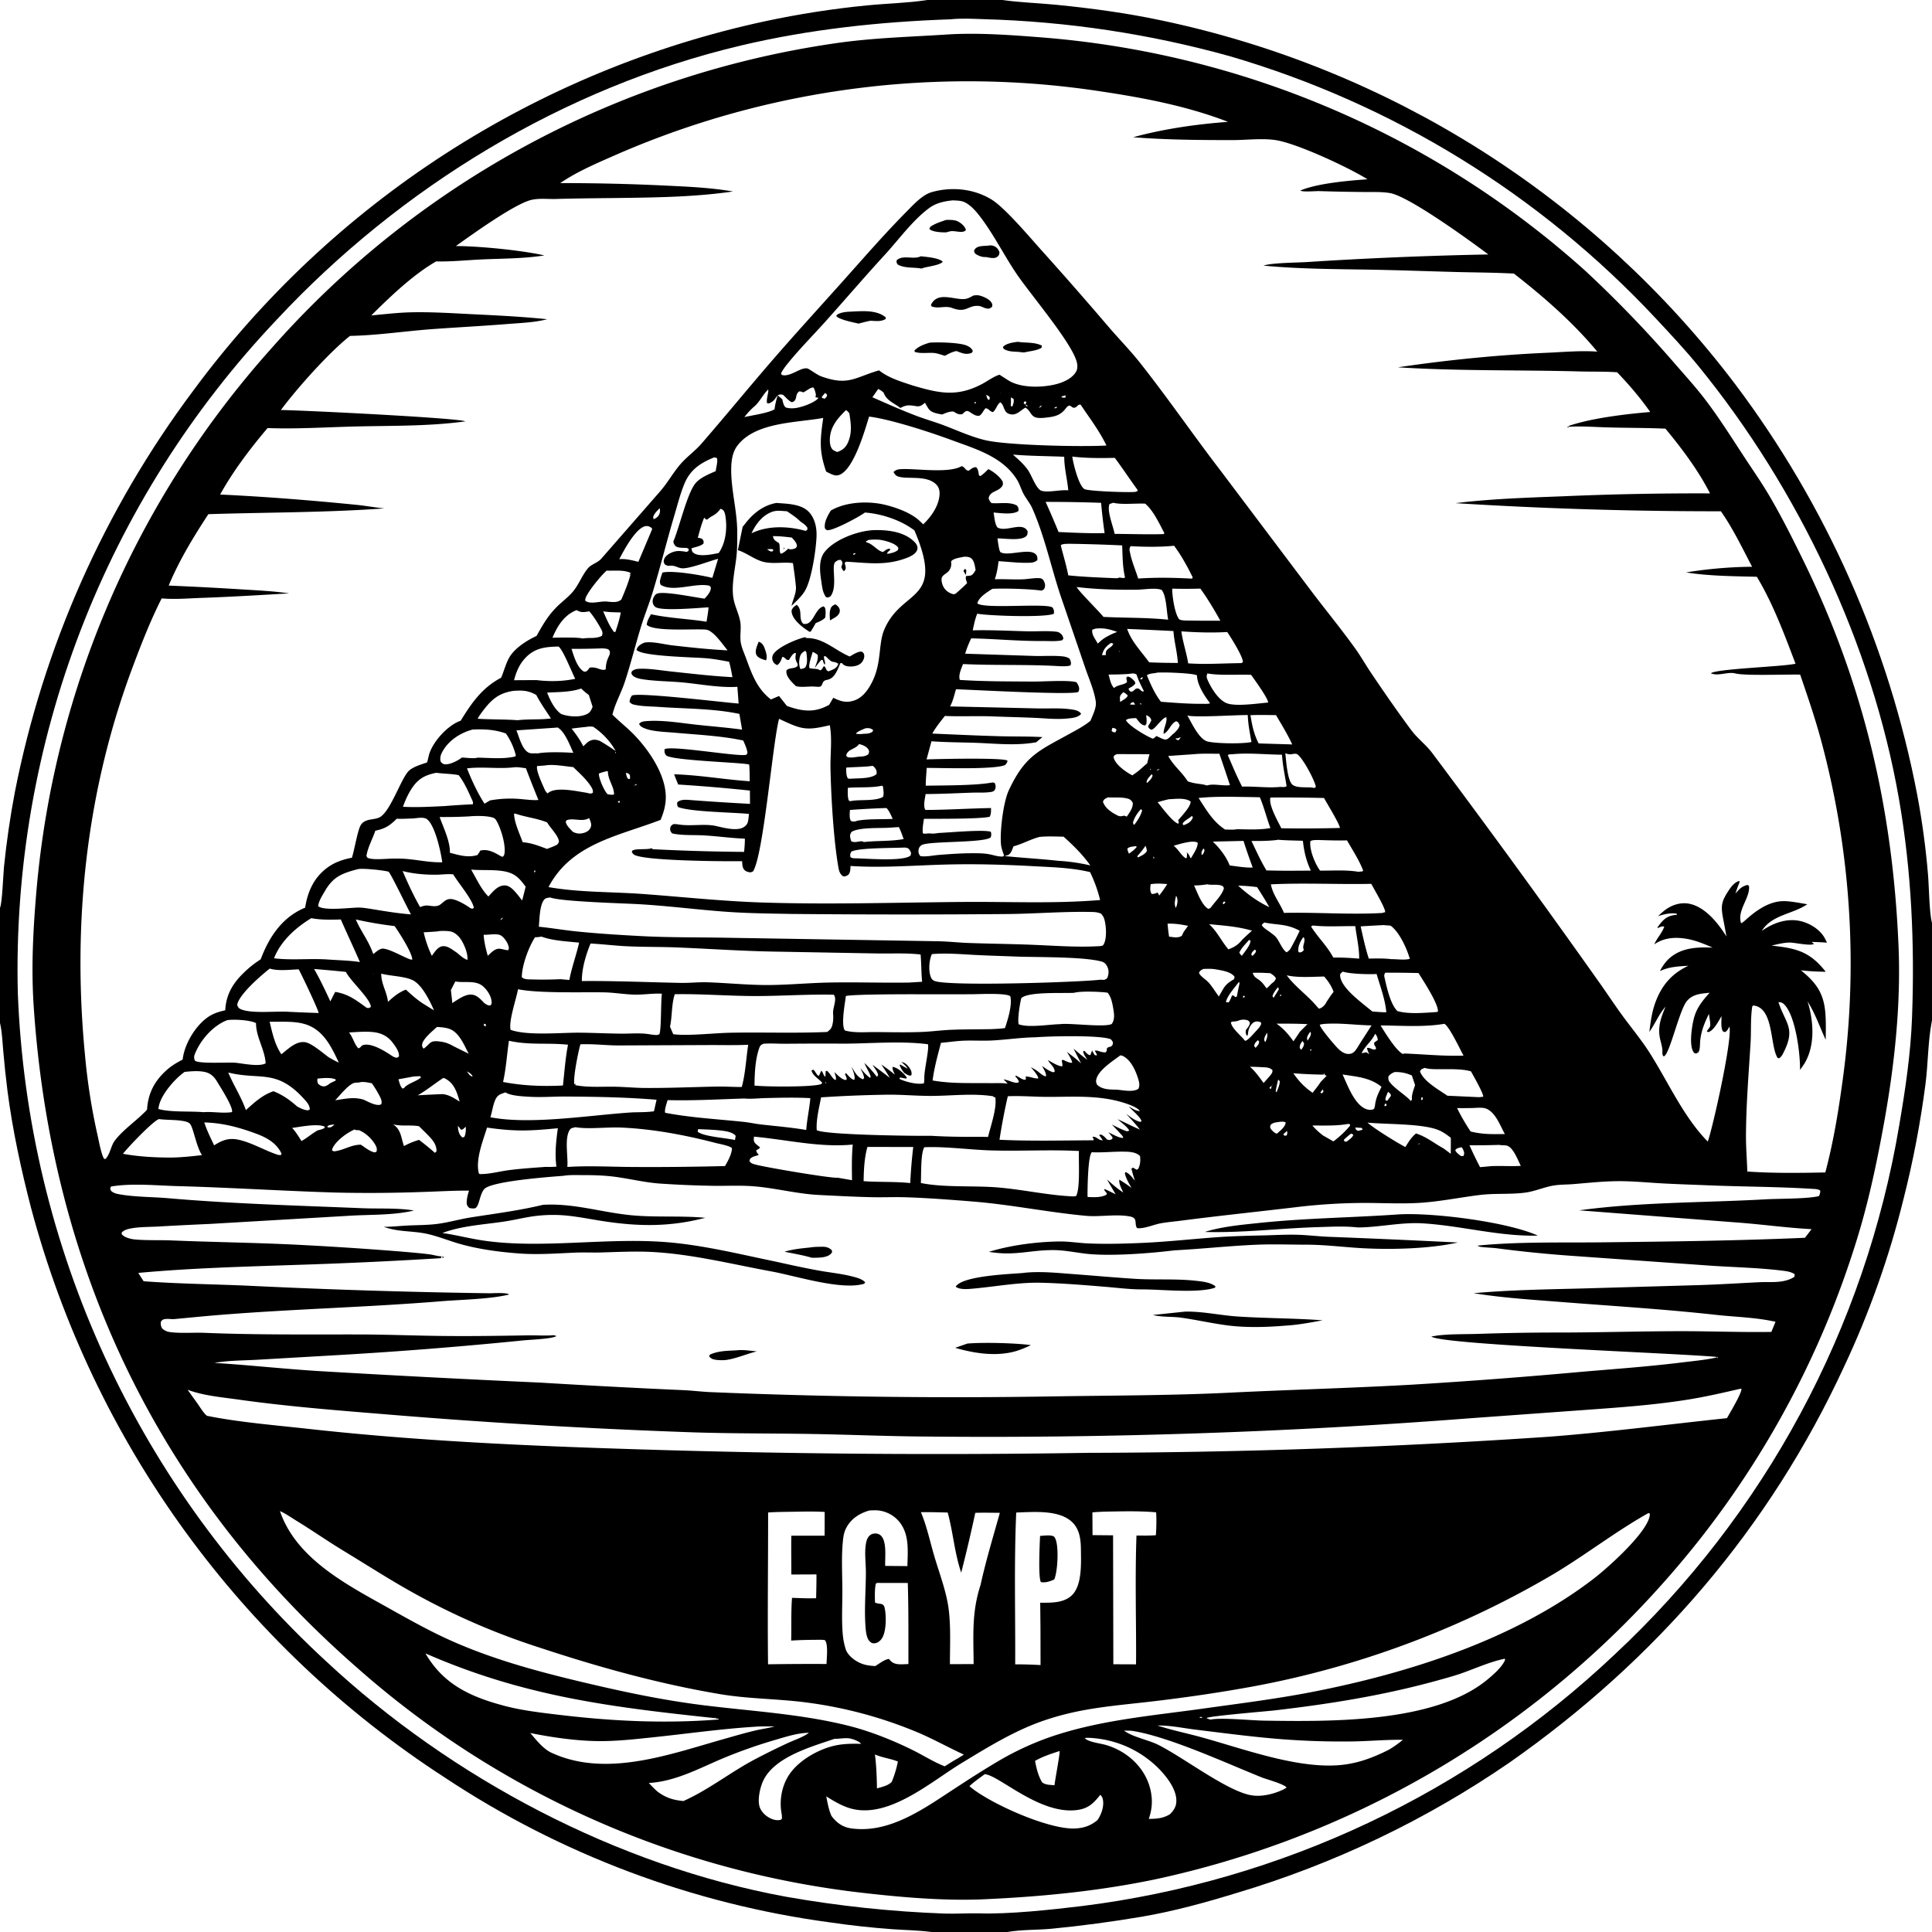 <svg xmlns="http://www.w3.org/2000/svg" viewBox="0 0 256 256"><path d="M122.884 0h9.937c2.384.337 4.826.405 7.225.643 4.606.456 9.254 1.09 13.784 2.049q1.409.295 2.81.622t2.797.685q1.393.358 2.78.748 1.385.389 2.761.81 1.377.42 2.744.87 1.367.452 2.724.933 1.356.482 2.701.993 1.346.512 2.68 1.054 1.333.542 2.654 1.113 1.32.572 2.629 1.173 1.308.6 2.602 1.23t2.574 1.29 2.544 1.346 2.513 1.403 2.482 1.46 2.448 1.513 2.414 1.569 2.378 1.622 2.34 1.675q1.162.851 2.303 1.728 1.142.876 2.264 1.778t2.224 1.829q1.1.926 2.181 1.877 1.08.952 2.14 1.927 1.058.975 2.095 1.973 1.036.999 2.05 2.02 1.014 1.022 2.005 2.066t1.958 2.11 1.91 2.153q.944 1.088 1.863 2.196.918 1.108 1.811 2.236.894 1.129 1.762 2.277 1.125 1.498 2.208 3.027 1.083 1.528 2.121 3.087t2.032 3.147 1.943 3.203q.948 1.616 1.85 3.257.902 1.643 1.757 3.31.855 1.666 1.662 3.356t1.565 3.403q.76 1.713 1.469 3.447t1.37 3.487q.66 1.753 1.27 3.524.61 1.77 1.17 3.559.56 1.787 1.067 3.59t.965 3.62.863 3.645q.405 1.83.757 3.669.985 5.236 1.43 10.545c.14 1.608.162 5.09.53 6.44v12.925l-.048.248c-.49 2.626-.47 5.447-.804 8.115q-1.005 7.768-2.935 15.36-.706 2.853-1.55 5.669-.847 2.815-1.83 5.586-.982 2.771-2.1 5.49-1.117 2.72-2.367 5.38c-9.925 21.483-24.999 38.927-44.328 52.476q-2.073 1.425-4.2 2.768-2.126 1.344-4.304 2.602-2.178 1.26-4.403 2.433-2.226 1.172-4.495 2.257t-4.58 2.081q-2.31.996-4.657 1.9-2.347.905-4.727 1.717t-4.792 1.531c-4.126 1.265-8.304 2.42-12.562 3.148q-5.96 1.01-11.978 1.597c-1.922.18-3.948.1-5.846.43h-10.097c-1.705-.23-3.463-.245-5.18-.37q-4.12-.3-8.207-.898-1.704-.23-3.4-.505-1.697-.277-3.384-.602-1.688-.325-3.366-.697-1.678-.373-3.345-.793-1.667-.417-3.322-.885-1.654-.468-3.295-.98-1.64-.512-3.266-1.071-1.625-.559-3.234-1.163-1.61-.605-3.2-1.255-1.592-.65-3.164-1.344t-3.125-1.433q-1.552-.738-3.083-1.52-1.53-.782-3.038-1.607t-2.993-1.692-2.943-1.776-2.892-1.858q-1.252-.811-2.485-1.65-1.233-.84-2.446-1.708-1.214-.867-2.407-1.762t-2.365-1.818q-1.172-.922-2.323-1.871-1.15-.95-2.279-1.925t-2.234-1.976-2.189-2.028q-1.082-1.026-2.141-2.076t-2.093-2.126-2.043-2.173-1.993-2.22-1.942-2.264q-.957-1.144-1.889-2.31-.93-1.165-1.835-2.351t-1.78-2.393q-.877-1.207-1.726-2.434-.849-1.226-1.669-2.472t-1.611-2.51q-.792-1.265-1.554-2.547t-1.494-2.582-1.435-2.615-1.375-2.648q-.672-1.331-1.313-2.678t-1.25-2.708-1.19-2.736-1.125-2.762q-.547-1.388-1.062-2.788-.514-1.4-.997-2.811-.482-1.412-.932-2.834t-.867-2.854-.801-2.874C2.804 155 1.663 149.736.993 144.561q-.339-2.682-.569-5.376c-.104-1.154-.142-2.355-.392-3.487L0 135.56v-15.282c.285-.49.434-4.441.525-5.383q.506-4.986 1.44-9.911.352-1.8.755-3.589t.856-3.565.955-3.54 1.054-3.513 1.153-3.48q.6-1.733 1.25-3.448.648-1.715 1.345-3.411t1.44-3.372q.745-1.676 1.536-3.33.79-1.654 1.627-3.286t1.72-3.239 1.809-3.19q.927-1.581 1.898-3.137.97-1.555 1.985-3.083 1.014-1.527 2.07-3.026 1.057-1.498 2.156-2.967.855-1.16 1.737-2.301t1.79-2.262 1.84-2.221 1.89-2.18q.958-1.078 1.939-2.135t1.987-2.09q1.005-1.035 2.033-2.046 1.028-1.012 2.079-2 1.051-.987 2.124-1.951t2.167-1.903q1.095-.94 2.21-1.854t2.251-1.803 2.291-1.752 2.33-1.7q1.175-.836 2.369-1.646 1.193-.81 2.405-1.592 1.211-.783 2.44-1.538t2.474-1.482 2.507-1.426 2.54-1.369q1.276-.67 2.568-1.31 1.292-.642 2.598-1.254 1.306-.611 2.626-1.193t2.652-1.134 2.677-1.074 2.7-1.012q1.357-.492 2.724-.952 1.366-.46 2.743-.89t2.763-.827 2.781-.765 2.798-.702 2.813-.638q6.678-1.425 13.474-2.093c2.606-.255 5.283-.307 7.868-.694zm3.073 2.558c-9.37.324-18.674 1.316-27.812 3.48-23.455 5.557-45.086 18.75-61.472 36.315q-1.055 1.111-2.081 2.249-1.027 1.137-2.026 2.3-1 1.161-1.97 2.348t-1.91 2.396-1.852 2.442q-.91 1.232-1.791 2.486t-1.73 2.53q-.85 1.275-1.667 2.571t-1.604 2.612-1.54 2.65-1.474 2.686q-.72 1.352-1.408 2.722t-1.34 2.756q-.654 1.386-1.274 2.787t-1.204 2.818-1.135 2.847-1.065 2.874-.995 2.898-.923 2.922-.851 2.945-.78 2.963q-.37 1.487-.705 2.983t-.633 2.998q-.298 1.503-.56 3.013-.26 1.51-.485 3.026t-.411 3.037q-.187 1.52-.337 3.046t-.262 3.053-.187 3.059q-.075 1.53-.112 3.063-.038 1.531-.038 3.064 0 1.532.038 3.064.06 1.564.157 3.125.098 1.561.234 3.12.137 1.559.311 3.113.175 1.555.388 3.105t.464 3.095q.25 1.544.54 3.082.289 1.537.616 3.067.326 1.53.69 3.052.365 1.521.767 3.033t.84 3.014.915 2.992q.476 1.49.989 2.969.512 1.478 1.06 2.943.55 1.466 1.134 2.917.585 1.451 1.205 2.887.62 1.437 1.275 2.857.656 1.421 1.346 2.825t1.415 2.79q.724 1.388 1.483 2.756.758 1.368 1.55 2.717.792 1.35 1.617 2.679.825 1.33 1.683 2.638.858 1.309 1.747 2.596t1.81 2.551 1.874 2.507 1.933 2.46q.983 1.217 1.994 2.41t2.053 2.362q1.041 1.167 2.11 2.31 1.07 1.142 2.167 2.257 1.098 1.115 2.222 2.203t2.275 2.148c16.622 15.492 38.517 27.067 60.917 31.184q5.206.92 10.463 1.48 5.257.558 10.54.752c1.525.048 3.05-.057 4.574-.03 3.906.146 9.733-.494 13.676-.97q1.229-.154 2.455-.332 1.226-.177 2.448-.38 1.222-.202 2.44-.43t2.43-.477q1.214-.25 2.422-.525 1.208-.276 2.41-.575t2.399-.62 2.386-.668 2.371-.716 2.358-.761 2.342-.809q1.167-.415 2.326-.854 1.158-.439 2.308-.9 1.15-.462 2.29-.946t2.27-.99 2.251-1.036 2.23-1.08q1.11-.55 2.208-1.123t2.185-1.167 2.162-1.21 2.138-1.253 2.112-1.294 2.087-1.336q1.036-.679 2.059-1.377 1.023-.699 2.032-1.418t2.004-1.457 1.974-1.497 1.944-1.535 1.914-1.573 1.882-1.612 1.85-1.648 1.817-1.684q.927-.864 1.837-1.746.909-.883 1.8-1.784t1.764-1.82 1.726-1.856 1.688-1.89 1.649-1.925 1.609-1.958 1.569-1.991 1.527-2.022 1.486-2.053 1.444-2.083 1.401-2.112 1.358-2.14 1.314-2.168 1.268-2.194 1.224-2.219 1.179-2.244 1.132-2.267 1.085-2.29 1.039-2.312.991-2.333.943-2.352.895-2.371.846-2.39q.411-1.198.798-2.405.386-1.207.748-2.422.362-1.214.698-2.436.337-1.222.649-2.45.311-1.229.599-2.463.285-1.234.548-2.475.26-1.24.497-2.485.235-1.245.445-2.495c.815-4.755 1.528-9.534 1.702-14.362.353-9.663-.065-19.298-1.725-28.841-3.583-20.633-13.355-41.191-26.567-57.396-1.802-2.21-3.765-4.296-5.709-6.382q-.715-.765-1.442-1.518-.728-.752-1.468-1.492t-1.493-1.468-1.517-1.444-1.54-1.417-1.565-1.392-1.587-1.364-1.61-1.339q-.81-.662-1.632-1.311-.822-.65-1.654-1.284-.832-.635-1.675-1.256-.842-.622-1.695-1.228-.853-.607-1.716-1.2-.863-.592-1.736-1.17t-1.755-1.142-1.774-1.112-1.792-1.082q-.9-.533-1.81-1.052-.91-.518-1.828-1.022-.918-.503-1.844-.99-.926-.488-1.86-.96-.935-.473-1.877-.93-.942-.456-1.891-.897-.95-.44-1.906-.865-.957-.425-1.921-.834t-1.934-.801-1.947-.77-1.96-.736-1.972-.703-1.984-.67-1.994-.638-2.005-.604q-3.976-1.107-8.013-1.97-4.036-.862-8.118-1.478-4.081-.615-8.193-.98-4.111-.366-8.237-.48c-1.441-.05-3.026-.14-4.454.015"/><path d="M130.02 251.68c-5.112.185-10.464-.27-15.546-.85q-1.16-.13-2.318-.282-1.159-.155-2.314-.33t-2.306-.372-2.299-.417-2.29-.46q-1.144-.241-2.282-.504t-2.27-.548-2.261-.591-2.249-.634-2.236-.678q-1.114-.349-2.222-.72-1.108-.37-2.209-.762t-2.193-.805-2.178-.846-2.16-.888q-1.076-.455-2.144-.93-1.067-.474-2.125-.97-1.058-.495-2.107-1.01-1.048-.516-2.086-1.052-1.038-.535-2.066-1.09t-2.045-1.13-2.023-1.17q-1.006-.593-2-1.207-.994-.613-1.976-1.245-.983-.632-1.953-1.284-.97-.65-1.927-1.32t-1.902-1.357-1.875-1.393-1.849-1.43q-.917-.722-1.82-1.463-.904-.741-1.793-1.499t-1.763-1.533c-26.275-22.969-40.455-52.952-42.77-87.588-.352-5.28-.058-10.427.4-15.688q.111-1.23.247-2.457.135-1.227.294-2.451.16-1.224.344-2.445t.393-2.437.44-2.43.49-2.419.538-2.41q.28-1.201.586-2.398.304-1.196.633-2.386t.681-2.373.728-2.359.775-2.344.822-2.328.868-2.311.915-2.293q.468-1.143.96-2.275.49-1.133 1.004-2.255.514-1.123 1.05-2.235t1.094-2.213q.558-1.1 1.138-2.19t1.182-2.168 1.225-2.144q.623-1.065 1.267-2.118t1.31-2.093q.664-1.04 1.35-2.067.686-1.026 1.392-2.039t1.432-2.01q.726-.999 1.473-1.983.745-.983 1.511-1.952.765-.968 1.55-1.921t1.588-1.89 1.626-1.858q.894-1.02 1.811-2.02t1.855-1.98q.939-.979 1.898-1.937.96-.959 1.941-1.896t1.982-1.852 2.023-1.808 2.061-1.763q1.04-.87 2.1-1.717t2.138-1.671 2.173-1.623 2.21-1.574q1.113-.776 2.243-1.526t2.276-1.476 2.308-1.425 2.34-1.374 2.368-1.322 2.398-1.27 2.424-1.216 2.451-1.163 2.476-1.108 2.5-1.053 2.523-.998 2.543-.943q1.278-.457 2.565-.886 1.286-.428 2.582-.829 1.297-.4 2.601-.772 1.305-.371 2.617-.714t2.632-.657 2.646-.598q1.327-.285 2.659-.54t2.67-.481 2.68-.423c5.13-.769 10.254-.876 15.416-1.219q.21-.012.42-.021c3.848-.168 7.778.125 11.617.422q1.246.097 2.489.22 1.243.122 2.483.27 1.241.148 2.478.321t2.47.372 2.463.422 2.453.473 2.443.523 2.432.572 2.42.623 2.406.671 2.392.72 2.377.77 2.36.818 2.344.867 2.325.913q1.158.47 2.306.962t2.286 1.008 2.264 1.055 2.243 1.1q1.116.563 2.22 1.147t2.196 1.192q1.091.607 2.17 1.237 1.08.629 2.145 1.28 1.066.652 2.119 1.325 1.052.673 2.09 1.367 1.04.694 2.063 1.41 1.024.715 2.034 1.451t2.002 1.494 1.973 1.533 1.94 1.574 1.908 1.613q.945.816 1.874 1.652 6.274 5.84 11.879 12.326c1.277 1.47 2.599 2.925 3.791 4.464 1.927 2.487 3.62 5.192 5.344 7.822 1.107 1.689 2.277 3.363 3.303 5.102 1.64 2.782 3.092 5.682 4.512 8.58 8.039 16.395 11.892 32.963 12.652 51.197.325 7.763-.54 15.754-1.92 23.388-.863 4.771-1.838 9.47-3.199 14.128q-.488 1.65-1.022 3.287-.534 1.636-1.113 3.256-.58 1.621-1.205 3.225-.625 1.603-1.294 3.189-.67 1.585-1.384 3.151t-1.472 3.112-1.558 3.068-1.644 3.024-1.728 2.976-1.811 2.927q-.927 1.451-1.893 2.875t-1.972 2.82-2.051 2.765-2.128 2.705-2.203 2.644-2.276 2.582q-.821.91-1.66 1.803-.838.892-1.694 1.769t-1.728 1.736q-.874.859-1.763 1.701-.89.843-1.795 1.667-.906.825-1.828 1.631-.921.807-1.859 1.596-.937.788-1.89 1.559t-1.92 1.521-1.95 1.484q-.981.732-1.977 1.445t-2.006 1.406-2.034 1.367q-1.023.673-2.06 1.326-1.035.654-2.084 1.287t-2.11 1.245-2.134 1.203-2.157 1.162-2.179 1.119-2.2 1.076-2.222 1.033-2.241.99-2.26.945-2.278.901-2.296.856-2.311.811-2.327.766-2.342.72-2.355.674q-1.181.326-2.368.629-1.187.302-2.38.581-1.192.28-2.39.535c-7.565 1.559-15.167 2.286-22.874 2.619M103.04 52.398q-.184.233-.362.47c-.22.3-.414.41-.743.58l-.28-.014c-.186-.408.285-1.733.115-1.8-.694.65-1.06 1.555-1.768 2.177a9.6 9.6 0 0 0-1.368 1.456c1.06-.247 3.135-.522 3.993-1.029.09-.611.186-1.117.384-1.701.015-.045.02-.093.029-.139.218.166.423.324.617.52.1.367.152.837.47 1.077.844.242 1.677.044 2.492-.232.486-.164 1.618-.631 1.836-1.07-.293-.008-.152.029-.42-.116l.087-.23c-.07-.37-.141-.656-.321-.99-.38-.09-.944.471-1.37.636-.213-.095-.293-.126-.534-.134-.244.212-.31.332-.38.637-.009.042-.06.283-.078.328-.13.314-.197.353-.487.474-.42-.118-.856-.699-1.203-.988-.356-.05-.4-.083-.709.088m32.747.792c-.126.09-.06.025-.153.23l.241.205c.072.118.154.172.262.256l-.02-.179-.242-.077.136-.386zM82.058 74.094l-.029.156zc.88-.076 1.682.147 2.53.35l1.836-4.35c-.033-.044-.06-.096-.1-.135a.95.95 0 0 0-.824-.236c-1.316.306-2.866 3.267-3.442 4.37m81.948 43.188.053.075c1.297 1.167 2.548 2.092 4.127 2.846-.494-.908-1.065-1.776-1.614-2.652a20 20 0 0 0-2.513-.194zm65.945 1.127-.05.091zc.497-.587.845-.967 1.603-1.151l.196.123c.191 1.573-1.575 3.186-1.066 4.898l.141.05.133-.264-.035.179c1.536-1.427 3.466-2.952 5.694-2.832.954.051 1.92.25 2.861.406-1.96 1.34-4.687 1.37-6.037 3.538l-.065.113.065-.113c1.38-.98 3.113-1.65 4.834-1.366 1.25.206 2.593.962 3.324 2.012.195.28.34.597.484.904a40 40 0 0 0-2.035-.095l.308.26c-.419.307-2.554-.177-3.192-.175-.81.002-1.643.225-2.432.402 3.096.34 4.964.7 7.051 3.3l.133.17c-1.106-.024-2.187-.058-3.285-.2 1.908 1.554 2.958 2.903 3.212 5.408.128 1.255.086 2.542.073 3.803-.714-1.536-1.288-3.19-2.142-4.65q-.13-.223-.263-.447c.777 2.516 1.034 5.644-.298 8.045-.202.365-.457.704-.703 1.04.048-2.093-.592-7.268-2.136-8.714-.236-.22-.41-.248-.72-.258.96 2.91 2.364 3.465.583 6.848-.136.258-.26.44-.514.596-.244-.087-.167-.012-.288-.25-.832-1.64-.505-5.814-2.593-6.636-.16-.062-.332-.09-.498-.122l-.157.103c-.253 1.594-.13 3.244-.227 4.851-.25 4.12-.596 8.208-.609 12.343-.005 1.571.13 3.136.177 4.706 3.423.237 6.907.193 10.336.122 1.08-4.06 1.738-8.1 2.302-12.258q.193-1.409.351-2.821t.28-2.829q.123-1.415.21-2.834.087-1.418.138-2.839.052-1.42.068-2.841t-.004-2.842q-.02-1.422-.075-2.842t-.146-2.838q-.09-1.419-.217-2.834-.126-1.416-.288-2.828t-.358-2.82-.43-2.81q-.232-1.401-.499-2.797t-.57-2.785q-.301-1.389-.638-2.77-.337-1.38-.708-2.752c-.791-2.922-1.77-5.763-2.749-8.624-1.8-.047-7.29.176-8.607-.16-1.002-.256-2.258.407-3.22-.016.657-.599 9.473-.868 11.213-1.269-1.46-3.852-2.992-7.987-5.128-11.522-2.936-.067-6.48-.1-9.364-.578q4.342-.708 8.74-.748c-1.302-2.474-2.531-5.06-4.137-7.352q-17.597.017-35.16-1.075c4.712-.582 9.493-.727 14.234-.911q9.737-.423 19.483-.382c-1.509-2.993-3.765-6.004-5.908-8.58-2.484-.107-4.975-.097-7.461-.16-1.831-.045-3.754-.21-5.579-.078.131.095.061.064.209.098l.037-.229c3.007-1.028 7.568-1.572 10.779-1.837-1.292-1.857-2.818-3.63-4.382-5.264-1.633-.117-3.268-.064-4.904-.109-8.043-.219-16.12-.04-24.15-.55 6.608-.972 13.118-1.631 19.792-1.927 2.183-.097 4.453-.309 6.632-.15-3.191-3.856-7.109-7.27-11.049-10.341-2.548-.142-5.097-.142-7.648-.21-4.013-.108-8.031-.261-12.044-.322-4.488-.067-9.023-.096-13.493-.525 1.142-.381 4.375-.386 5.721-.47q12.026-.776 24.076-1.008c-2.493-1.876-10.517-7.696-13.022-8.132-1.134-.197-2.39-.125-3.542-.144q-2.939-.027-5.877-.119c-.448-.01-2.3.15-2.467-.083l-.102.056.109.087-.115-.087c2.214-1 6.502-1.359 8.998-1.54-2.505-1.572-9.441-4.806-12.227-5.2-1.805-.256-3.828.01-5.658.009-4.362-.002-8.809-.032-13.156-.38 4.008-1.103 8.42-1.733 12.566-2.037-5.304-2.053-10.985-3.153-16.591-3.996q-1.013-.158-2.029-.297-1.016-.14-2.034-.261-1.018-.122-2.038-.226t-2.041-.19q-1.022-.085-2.045-.153t-2.047-.117-2.05-.082q-1.024-.031-2.05-.045-1.024-.014-2.05-.01-1.025.005-2.05.028-1.025.022-2.05.063-1.024.04-2.047.099-1.024.058-2.046.135-1.023.076-2.044.17t-2.04.208-2.036.243-2.032.278-2.026.315-2.02.35-2.014.385-2.007.421q-1.001.22-1.999.456t-1.99.492q-.994.254-1.982.526-.989.272-1.973.56-.983.29-1.962.597-.978.306-1.951.63-.973.323-1.94.664-.967.34-1.928.699-.96.357-1.915.732-.954.374-1.902.766-.948.391-1.888.799c-2.577 1.137-5.338 2.281-7.67 3.874q7.044-.007 14.08.335c2.96.143 5.886.271 8.813.776-4.674.678-9.377.782-14.092.847-3.14.043-6.259.055-9.398.146-1.161.033-2.402-.154-3.523.206-2.33.747-7.526 4.472-9.7 6.029 3.149.016 8.661.555 11.72 1.242-2.718.434-5.555.41-8.304.534-1.99.09-4.048.314-6.034.26-3.037 1.738-6.12 4.694-8.596 7.158 1.723-.156 3.474-.367 5.202-.41 2.666-.066 5.384.11 8.045.242 3.361.166 6.712.323 10.06.673-1.659.436-3.495.492-5.203.629-3.305.265-6.618.438-9.926.675-3.673.264-7.306.834-10.996.905-2.754 2.161-7.072 7-9.16 9.822 2.774.025 23.582 1.053 24.449 1.503-4.774.656-9.669.564-14.477.676-3.875.09-7.867.36-11.738.212-2.276 2.69-4.582 5.714-6.28 8.807 6.009.282 12.067.767 18.051 1.364 1.241.124 2.47.354 3.708.474-7.773.558-15.541.517-23.321.764-1.947 2.965-3.903 6.176-5.257 9.463q4.794.198 9.583.498c2.121.135 4.26.224 6.365.535-3.889.226-7.756.465-11.65.599-1.717.059-3.524.225-5.229.062-1.475 2.908-2.647 5.917-3.794 8.966-6.21 16.499-8.055 33.96-6.377 51.45q.48 5.416 1.673 10.721c.204.907.373 1.91.693 2.778.052.14.118.245.198.37.241-.03.15.024.306-.176.507-.655.599-1.61 1.097-2.27 1.097-1.454 2.977-2.695 4.263-4.082.131-2.199 1.013-3.86 2.669-5.314.636-.558 1.311-.94 2.052-1.335.22-1.962 1.538-4.208 3.084-5.426.81-.637 1.578-.877 2.556-1.102.143-2.466 1.338-4.032 3.163-5.618.479-.415 1.012-.786 1.537-1.138 1.102-2.919 2.787-5.501 5.753-6.784q.067-.028.136-.054c.33-2.1 1.131-3.933 2.87-5.25 1.007-.763 2.107-1.132 3.328-1.37.342-1.073.712-3.377 1.11-4.209.139-.287.356-.493.642-.636.593-.298 1.41-.221 1.963-.537 1.453-.829 2.844-5.268 3.87-6.17.614-.539 1.61-.808 2.37-1.073.142-.406.188-.822.326-1.224.538-1.574 2.218-3.43 3.714-4.135q.208-.095.422-.176c1.452-2.362 2.841-4.37 5.359-5.694.349-.831.592-1.76 1.008-2.556.683-1.31 2.376-2.371 3.68-2.978.844-1.508 1.56-2.768 2.819-3.982.663-.64 1.456-1.228 2.04-1.938.755-.921 1.175-2.106 1.93-3.02.484-.586 1.299-.736 1.788-1.294l7.832-8.963c.999-1.15 1.729-2.516 2.73-3.645.836-.944 1.886-1.684 2.718-2.642 3.163-3.646 6.222-7.384 9.38-11.034 3.032-3.504 6.176-6.936 9.265-10.391 2.837-3.172 5.633-6.401 8.633-9.422.906-.912 2.017-2.144 3.288-2.494 2.609-.718 5.463-.44 7.807.96 1.852 1.106 5.28 5.23 6.928 7.041q4.43 4.932 8.733 9.976c1.357 1.57 2.826 3.074 4.11 4.7 3.67 4.649 7.027 9.544 10.634 14.242l11.95 15.86c1.932 2.56 3.993 5.064 5.864 7.665.76 1.054 1.406 2.201 2.133 3.281 1.717 2.553 3.495 5.124 5.333 7.593.821 1.103 1.954 1.93 2.775 3.03q11.148 14.883 21.893 30.06c1.132 1.576 2.19 3.204 3.335 4.768 1.173 1.601 2.475 3.169 3.542 4.837 2.437 3.811 4.515 8.557 7.738 11.811.726-2.094 3.29-13.672 2.865-15.236l-.07.123c-.15.256-.245.484-.529.609-.177-.062-.244-.036-.327-.224-.218-.497-.121-1.335-.12-1.883-.428.675-.933 1.767-1.693 2.102l-.258-.052c.096-.273.363-.483.434-.708.1-.312-.124-1.281-.15-1.655-.553 1.121-.98 2.142-1.14 3.388-.058.443-.02.99-.133 1.412-.083.306-.151.315-.412.458-.196-.047-.242-.014-.364-.2-.602-.923-.221-3.37.046-4.427.358-1.418 1.147-2.367 2.09-3.428-1.142.123-2.24.163-3.024 1.12-1.01 1.232-2.295 7.154-3.042 7.302-.122-.07-.106-.033-.148-.175-.055-.186-.044-.279-.04-.464.01-.571-.198-1.154-.317-1.71-.332-1.549.14-2.829.733-4.224l.092-.182.076-.076-.076.076-.093.182c-.9 1.01-1.359 2.248-2.143 3.334.165-1.307.324-2.593.775-3.837.836-2.309 2.173-3.876 4.394-4.923-1.341.09-2.529.127-3.77.707.345-.655.712-1.215 1.272-1.708 1.596-1.408 3.707-1.489 5.714-1.4-1.053-.459-2.133-.914-3.266-1.131-1.572-.302-3.12-.23-4.465.697.348-.827 1.05-1.537 1.32-2.344-.32-.102-.571.075-.88.19l-.014-.109q.207-.284.428-.556c.575-.703 1.11-.997 2.004-1.084l.154-.013-.06-.149c-.79-.144-1.71.09-2.465.325.395-.343.777-.721 1.219-1.004.921-.59 2.013-.863 3.089-.6 2.056.502 3.694 2.597 4.762 4.298q-.196-1.127-.417-2.25c-.357-1.829-.264-2.37.757-3.908.314-.473.77-1.047 1.341-1.186l.084.085a20 20 0 0 0-.576 1.584m-61.465 25.454-.258.248.007.121.204.024zc.115-.061.037-.01.175-.22zm-124.161 5.132c-.306.05-.754.03-.948.272l.052.114c.34.03.421.006.707-.215.068-.052.126-.114.189-.17l.049-.095zm-5.7.4.077.064c.499.506.86 1.143 1.248 1.737.759-.423 1.4-1.001 2.16-1.424.32-.07.57-.13.864-.283l.06-.197c-.97-.454-3.268.026-4.332.167zm68.56 80.209c-1.453.021-2.904.484-4.291.891q-3.401.983-6.68 2.319c-3.354 1.371-6.56 3.229-10.25 3.444.391.393.774.815 1.198 1.173 1.128.808 2.02 1.08 3.393 1.217 3.331-1.483 6.221-3.809 9.453-5.517q2.15-1.132 4.354-2.156c.861-.404 2.084-.793 2.823-1.371l.064-.072zm19.067-203.054c-1.106.11-2.204.336-3.12 1.012-2.207 1.628-3.99 4.128-5.848 6.153-2.633 2.87-5.16 5.816-7.753 8.718-1.678 1.878-3.479 3.685-5.073 5.631-.361.442-.7.883-.959 1.393l.072.21c1.046.387 2.512-1.032 3.396-.847.256.053 1.284.848 1.828 1.045 3.611 1.307 4.44.154 7.682-.788 1.255 1.001 2.9 1.488 4.409 1.988 3.528 1.049 5.949 1.594 9.32-.224.698-.376 1.488-.97 2.236-1.187l1.158.74c1.63 1.039 4.407.982 6.222.544.992-.239 2.178-.73 2.738-1.642.253-.413.228-.925.103-1.376-.72-2.602-6.155-8.95-7.984-11.662-1.639-2.431-2.988-5.151-4.749-7.475-.555-.733-1.228-1.526-2.051-1.957-.49-.256-1.086-.245-1.627-.276m-19.796 24.014h.174zm-1.83.25h.158zm11.732.735-.759 1.093c1.99.873 4.004 1.784 6.04 2.54 1.123.416 2.276.744 3.397 1.167 1.827.69 3.68 1.554 5.583 1.992 2.97.682 12.77.89 15.994.694-.78-1.606-1.795-3.048-2.812-4.508l-.621-.915c-.412-.012-.398.277-.72.387-.53.18-.549-.563-1.072-.084-.039.036-.243.296-.268.327-.596.736-1.306.953-2.232 1.059-.6.068-1.584.238-2.052-.222-.385-.379-.46-.784-.967-1.064-.709.403-1.228 1.142-2.155.831-.784-.263-.591-1.129-1.166-1.541-.472.317-.514.94-.988 1.304-.447-.101-.509-.468-.97-.514-.344.359-.413.74-.84 1.008-.45.004-.628-.116-1.005-.343-.23-.139-.493-.392-.762-.273-.154.067-.346.283-.476.397-.524.072-.713-.079-1.147-.343-.551-.056-1.031.191-1.537.386-.626-.135-1.42-.21-1.802-.79a11 11 0 0 1-.451-.764c-.414.306-.6.527-1.14.45-.908-.132-1.277-.227-2.127.238-.864-.68-1.849-.968-2.222-2.047-.241-.191-.433-.351-.723-.465m16.149.53.08.16-.054-.154zm-23.18-.007-.434.516.052.151.345.095.305-.355c-.044-.292-.055-.236-.269-.407m32.576.3.102.066zm-11.225-.044c.088.277.09.504.34.669l.108-.077.017-.296a1.07 1.07 0 0 0-.465-.296m10.503.061-.565.161.165.138.39.003c.029-.257.045-.158.01-.302m-7.238.268c.026.39.021.745-.02 1.134l.227.074c.11-.381.25-.632.139-1.018zm-4.791.64-.044.145.135.03.1-.208zm8.683.523-.179.22.261-.112.143-.209zm-13.18.045.13.074zm15.233.06-.242.162h.28l.183-.151zm-36.769.123.038.078zm23.87-.11h.141zm-14.881.4c-1.129 1.094-2.132 2.251-2.152 3.93-.005.444.06 1.04.424 1.342.145.121.376.206.55.284.68-.227 1.102-.559 1.409-1.22.595-1.285.42-2.583.199-3.922-.142-.162-.25-.292-.43-.414m3.053.863c-.57 1.84-1.981 6.83-3.845 7.684-.431.198-.766.113-1.177-.068-.226-.1-.447-.214-.667-.325-.968-2.775-.792-4.283-.39-7.114l-.105.019c-3.521.632-8.936.525-11.297 3.692-.575.771-.752 1.801-.784 2.743-.097 2.863.776 5.727.793 8.612.006 1.076.01 2.175-.101 3.245-.185 1.784-.706 3.834-.397 5.614.181 1.04.7 2 .89 3.031.159.864-.046 1.787.056 2.662.082.705.425 1.432.67 2.095.797 2.156 1.451 4.125 3.346 5.59l1.072-.459 1.043 1.315c1.73.629 3.321.933 5.071.121q.266-.124.526-.261l.55-.939c.948.462 1.672.713 2.74.37 1.187-.38 1.945-1.51 2.464-2.581 1.214-2.508.761-4.963 1.543-6.802 2.235-5.258 7.44-3.738 4.625-11.6q-.29-.792-.622-1.565c-1.789-1.36-4.33-2.203-6.562-2.368-.708.55-4.182 2.407-4.953 2.338-.192-.017-.218-.103-.341-.231-.15-.8.365-1.694.77-2.36 2.019-1.203 5.092-1.31 7.332-.737 1.525.391 3.403 1.074 4.537 2.186l.378.366.122-.117c1.023-.99 2-2.442 2.052-3.905.017-.486-.114-.93-.465-1.276-1.37-1.35-4.203-.534-5.237-1.135-.193-.111-.288-.309-.406-.489.348-.363.728-.383 1.227-.397 2.004-.057 6.164.581 7.803-.39.473.129.446.564.932.609.354-.244.55-.473.987-.47.293.28.306.691.375 1.073l.177.11c.409-.264.727-.588 1.07-.931.712.374 1.524.978 1.913 1.695.021.348.043.445-.211.723-.544.596-1.494.517-1.67 1.453.102.275.17.436.388.637 1.102.094 2.345-.21 3.355.311.222.297.214.337.23.712-.669.556-2.458.296-3.314.224.108.587.153 1.477.495 1.964 1.126.709 3.317-.836 4.013.517-.01.33.024.497-.269.718-.74.557-2.81.223-3.728.231.062.357.202 1.711.422 1.835 1.08.612 4.28-.811 4.828.536.048.119.043.363.05.482-.358.376-.859.374-1.356.381-1.251.019-2.547-.148-3.798-.216-.093.833-.229 1.594-.491 2.394 1.222-.037 2.435.05 3.657.011.742-.022 1.565-.209 2.296-.151.22.017.274.09.45.212.174.305.308.581.232.946-.068.326-.188.372-.457.491l-.136-.02c-1.504-.213-4.823-.3-6.37-.22-.681.44-1.809 1.11-1.989 1.933.982.79 9.416-.108 9.991.574.04.047.15.343.157.382.021.112-.002.3-.012.416-1.177.53-8.628.273-10.15-.01-.295.706-.434 1.462-.6 2.206 2.421-.063 4.818.07 7.236.128 1.27.031 2.632-.095 3.893.06.253.03.455.165.629.35.173.183.209.325.254.563-.14.19-.095.21-.347.253-.75.127-1.637.054-2.402.06-3.173.024-6.3-.287-9.467-.351-.32.674-.584 1.315-.794 2.032l9.171.299c1.224.033 2.493-.069 3.708.052.356.036.623.105.93.288.17.252.188.422.215.722l-.113.217c-.73.169-1.648.046-2.401.023-3.93-.176-7.864-.045-11.794-.227-.229.586-.653 1.496-.422 2.101 3.183.214 6.463.192 9.654.22 1.298.012 4.875-.236 5.807.096.185.282.359.567.344.922-.006.129-.057.233-.104.348-.748.46-14.203-.293-16.218-.347-.22.767-.402 1.563-.774 2.272l11.569.265c1.428.04 2.966-.082 4.377.114.441.061 1.006.136 1.321.481.035.038.063.084.094.125-.418.512-1.241.56-1.863.62-1.415.14-2.867-.025-4.283-.089-1.888-.085-3.783-.121-5.672-.195-2.077-.08-4.168.04-6.24-.058-.587.755-1.2 1.497-1.662 2.336 2.993.13 5.993.272 8.988.353 1.871.051 3.733.006 5.605.115-.276.224-.556.446-.822.682-2.735.498-5.436.157-8.184.07-1.907-.06-3.792-.06-5.698-.2l-.651 2.403c1.32-.052 10.171-.255 10.719.16-.037.302-.107.345-.307.582-1.386.626-8.385.381-10.393.385-.047.781-.126 1.575-.13 2.357 2.377-.044 6.493-.012 8.688-.402a.64.64 0 0 1 .466.055c.108.26.168.525.045.8-.124.279-.296.34-.585.383-.798.12-1.71.058-2.522.087-2.039.074-4.061.174-6.103.183-.087.564-.349 1.63-.03 2.106 2.898-.004 5.8-.202 8.7-.25-.01.404.021.791-.182 1.154-1.341.314-7.001.26-8.714.275-.08.624-.234 1.305-.134 1.93.358.096.682-.042 1.044.012.393.06.842-.061 1.246-.079 1.323-.058 5.69-.463 6.702-.153.1.284.066.444.006.736-.857.78-8.263.47-9.161 1.034-.274.172-.388.385-.421.703a.92.92 0 0 0 .26.757c.727.117 1.659-.095 2.402-.155 1.461-.117 2.919-.22 4.385-.226.698-.003 1.415-.002 2.108.097.691.098 1.327.377 2.034.339l.153-.133c-.176-.486-.364-.972-.412-1.49-.161-1.73.31-5.608 1.039-7.162 2.157-4.6 3.948-5.21 8.129-7.52.941-.521 1.852-.996 2.69-1.681.283-.72.808-1.719.707-2.504-.185-1.444-.897-3.024-1.367-4.413l-3.303-9.662c-1.271-3.826-2.105-7.858-3.738-11.555-.324-.736-.872-1.337-1.228-2.052-.3-.604-.465-1.219-.832-1.8-1.92-3.042-5.507-4.049-8.683-5.225-2.799-1.037-8.075-2.754-10.89-3.098m19.057 5.032c.685.615 1.453 1.278 1.982 2.036.485.694.976 2.186 1.622 2.67.299.223 1.052.184 1.405.163.782-.046 1.54-.19 2.327-.136-.137-1.497-.536-2.926-.536-4.442-2.255-.099-4.555-.093-6.8-.29m7.867.263c.122.951.859 3.866 1.61 4.307.505.297 6.375.495 6.814.357.08-.026.152-.073.228-.109l.006-.125c-1.026-1.406-1.988-2.865-3.026-4.26-1.813.043-3.836.053-5.632-.17m-47.484.12c-1.768.724-3.111 1.592-3.883 3.419-.558 1.32-.911 2.748-1.32 4.122-1.03 3.449-1.883 6.965-2.937 10.399-.462 1.504-1.06 2.966-1.52 4.473-.742 2.429-1.35 4.893-2.142 7.308-.49 1.495-1.273 2.811-1.647 4.356.893.895 1.89 1.667 2.775 2.569 2.022 2.058 4.296 5.357 4.296 8.362 0 1.072-.28 2.033-.688 3.013-5.58 2.148-11.818 3.117-14.852 8.907 4.137.723 8.342.609 12.515.915 5.204.382 10.447.948 15.66 1.122 8.908.296 17.832.006 26.743-.07 6.065-.052 12.12.251 18.173-.254a18.4 18.4 0 0 0-1.337-3.7c-2.397-.572-4.886-.643-7.337-.775-3.976-.216-7.906-.33-11.888-.222-4.122.113-8.394.46-12.512.184-.027.44 0 .828-.301 1.183-.298.165-.347.21-.681.19-.404-.282-.529-.651-.612-1.115-.644-3.587-.988-9.489-1.062-13.214-.038-1.889.244-3.828-.089-5.694-3.225.772-3.78.533-6.726-.847l-.052.213c-.847 3.54-2.03 17.884-3.395 20.004-.298.146-.382.156-.722.055a.91.91 0 0 1-.617-.573c-.083-.243-.086-.578-.112-.836-2.028.035-13.427-.017-14.388-.917-.107-.1-.153-.188-.227-.307.09-.214.02-.155.238-.247.47-.2 2.182-.031 2.364-.269l.182.154q6.048.309 12.104.355c.042-.58.11-1.17.094-1.752-1.801-.067-3.58-.324-5.377-.43-1.411-.085-2.861.035-4.251-.263-.192-.218-.292-.352-.264-.671.026-.3.177-.393.392-.552.258-.027.47-.003.724.037 1.569.248 3.202-.098 4.732.157 1.03.212 2.953.801 3.9.194.299-.192.493-.419.563-.77.063-.32.093-.653.127-.978-2.124-.217-7.712-.264-9.38-.908-.18-.272-.132-.32-.125-.633.523-.456 1.298-.328 1.956-.284q3.84.29 7.686.49l-.015-1.762q-4.743-.499-9.503-.801c-.18-.45-.367-.9-.534-1.354 3.339.093 6.675.7 10.015.921-.013-.738-.006-1.481-.07-2.216l-.133-.028c-1.38-.266-10.396-.522-10.902-1.216-.195-.267-.209-.468-.175-.782.919-.566 10.438 1.141 10.866.702.059-.06.077-.15.116-.225-.086-.591-.327-1.092-.564-1.633l-.163-.036c-2.87-.592-5.927-.73-8.843-.993-1.074-.097-2.222-.123-3.276-.349-.375-.08-1.145-.304-1.394-.617-.05-.063-.083-.139-.125-.208.262-.31.6-.34.995-.37 2.195-.163 4.548.258 6.737.493 1.97.213 3.955.366 5.916.636l-.353-2.08c-3.387-.725-7.153-.677-10.618-.925-1.044-.075-2.214-.063-3.234-.28-.325-.068-.5-.136-.705-.395.045-.37.118-.534.315-.838.994-.44 11.976.897 14.139 1.065l-.166-2.22c-2.38.153-4.958-.37-7.34-.586-1.697-.153-3.458-.15-5.14-.402-.426-.063-1.001-.175-1.341-.465-.108-.092-.15-.175-.219-.29.026-.204-.018-.26.167-.392.308-.222.64-.248 1.01-.257 1.349-.034 2.768.224 4.109.365 2.68.282 5.413.614 8.102.749-.135-.68-.245-1.375-.446-2.039-.969-.186-1.938-.363-2.922-.457-1.62-.155-8.566-.234-9.344-1.111.092-.355.28-.553.594-.744.181-.11.414-.231.627-.253 1.106-.115 2.47.272 3.582.398 2.407.273 4.846.535 7.266.655-.624-.737-1.896-2.665-2.883-2.75-1.587-.135-6.848.306-7.834-.638.048-.524.316-.942.559-1.398 2.462.532 4.898.6 7.364.991.102-.632.228-1.268.265-1.908-1.298.07-6.255.532-7.04-.045a.92.92 0 0 1-.364-.742c-.005-.343.23-.85.546-1.008.835-.417 5.174.511 6.337.643.331-.363.816-.881.829-1.401.005-.186-.099-.21-.224-.32-1.884-.406-4.73.914-6.406-.098-.19-.352-.117-.539-.015-.928.064-.239.152-.475.235-.708 1.378-.313 5.13.341 6.61.706l.763-2.532c-1.186.323-3.548 1.242-4.642 1.264-.636.014-1.006-.406-1.689-.345-.355.032-.436-.004-.734-.174-.148-.3-.191-.374-.073-.713.171-.494.838-.84 1.3-.972.57-.164 1.115-.06 1.689.031l.227-.143.031-.244c-.225-.141-.223-.14-.468-.148-.454-.018-.895.024-1.29-.236-.155-.216-.255-.346-.283-.615.802-1.845 1.866-6.582 3.022-7.812.644-.687 1.738-1.138 2.595-1.504.046-.505.298-1.254.164-1.723-.16-.066-.224-.091-.401-.09m43.947 5.886q.895 1.978 1.714 3.99c2.023.095 4.083.198 6.106.145a67 67 0 0 1-.465-4.009q-3.677-.13-7.355-.126m8.96.116-.49.17c-.381.885.495 2.974.677 3.956 2.167.009 4.341.09 6.506.028l.082-.135c-.67-1.254-1.445-2.978-2.544-3.9-1.238-.062-3.122.165-4.23-.119m-60.109.724c-.333.358-.706.684-.848 1.165l.049.3c.34-.16.607-.305.757-.671.12-.294.129-.492.043-.794m8.076.074-.102.129c-.333.41-.598.619-1.058.868-.239.129-.42.279-.626.453-.288-.125-.16-.034-.378-.278-.372.858-.6 1.77-.853 2.669q.061.005.123.013c.175.026.314.082.477.148.185.295.214.28.146.616-.431.379-1.062.432-1.587.63.078.347.06.47.383.666.764.467 2.396.122 3.233-.051.952-1.39 1.157-3.328.87-4.987-.054-.31-.14-.627-.428-.795-.062-.036-.133-.054-.2-.081m46.056 4.637c-.306.031-.752-.008-.976.201.322 1.322.744 2.65.993 3.985 2.073.212 4.122.288 6.2.374.175.008.38.028.526-.085l.66.075.132-.109-.024-.108c-.305-1.366-.291-2.725-.349-4.114q-3.579-.171-7.162-.219m8.28.318c-.234.366-.133.584-.045 1.009.233 1.121.711 2.19 1.048 3.282 2.363-.162 4.775-.118 7.139.015l.08-.182c-.687-1.399-1.528-2.936-2.463-4.18-1.867.19-3.887.158-5.758.056m-22.067 1.4c-.487.113-1.445.213-1.722.626q.012.124.02.248c.026.415-.12.82-.42 1.114-.324.316-.856.49-.864.998-.008.543.234 1.141.644 1.503.294.26.599.401.977.488l.255-.085c.512-.457 1.032-.905 1.511-1.396-.087-.317-.273-.645-.118-.941.393-.039.646.023.917-.296.124-.145.227-.328.33-.488-.102-.513-.17-1.276-.636-1.596-.245-.168-.61-.186-.894-.174m-39.375.627.039.06zm-7.987 1.213c-.63.515-2.79 3.09-2.84 3.86-.002.046.007.091.01.136.747.56 2.11-.052 3.043.127.63.034 1.213.144 1.729-.288.46-1.065.918-2.178 1.217-3.299l-.222-.003.234-.08-.05-.182c-.984-.392-2.083-.23-3.121-.271m62.278 2.177c.231.504 2.908 3.157 3.552 3.957 2.85.139 5.738.074 8.578.37-.231-1.07-.212-3.139-.868-3.945-.741-.325-2.392-.042-3.235-.03-2.661.035-5.383-.043-8.027-.352m12.666.21c-.019.943.322 3.282.895 4.025.19.245 1.182.201 1.502.207q1.988.033 3.976.017c-.807-1.446-1.677-2.916-2.651-4.255a65 65 0 0 1-3.722.006M76.41 80.843c-1.522.581-2.418 1.89-3.064 3.33q-.074.165-.144.332c.7-.025 3.487-.078 3.975.1a8 8 0 0 1 .994-.068c.513 0 1.162-.028 1.605-.305.089-.337.073-.501-.094-.816-.408-.77-1.02-1.761-1.598-2.41-.669.102-1.076.21-1.674-.163m3.517.163c.406.923.814 1.94 1.437 2.737l.181-.005.088-.275c.259-.77.478-1.511.626-2.31-.778-.024-1.563-.02-2.332-.147m65.228 2.29-.426.148c-.094.692.427 1.244.727 1.835.304-.264.6-.549.942-.761a9 9 0 0 1 1.64-.784c-1.053-.373-1.755-.554-2.883-.439m4.197.041c.611 1.744 1.863 2.96 2.916 4.423 1.268.066 2.533.076 3.802.087-.072-1.402-.483-2.807-.584-4.229q-3.066-.157-6.135-.281m7.187.323c.19 1.439.678 2.808.904 4.239 2.32.163 4.718-.01 7.048-.031l.204-.133c.014-.734-1.635-3.341-2.082-3.988-2.045.117-4.032.053-6.074-.087m-9.334 1.535c-.525.371-.928.74-1.111 1.371-.024.083-.058.162-.087.243h.538l-.044-.01.02-.009c.012-.422-.006-.51.304-.791.247-.224.64-.395.681-.73zm-73.635.488c-1.573.059-2.806.288-3.947 1.489-.807.848-1.212 1.852-1.51 2.96l2.963-.017c1.672.207 3.494.184 5.146-.168-.413-.794-1.654-3.943-2.227-4.282zm5.351.257q-1.594.043-3.187.039c.306.968.741 2.511 1.672 3.03.363-.032.366-.077.605-.372q.067-.087.132-.176c1.042-.147 1.449.488 2.118.241l.014-.204c.044-.623.144-.992.416-1.558.112-.234.128-.363.125-.616-.142-.231-.155-.29-.44-.352-.446-.096-.996-.038-1.455-.032m69.338.354.03.087.032-.008.028-.099zm4.905 2.878c-.41.059-.842.069-1.193.299.466 1.152 1.086 2.546 1.869 3.518 1.805.135 3.608.282 5.42.273.225-.006.928.036 1.082-.08l-.066-.086c-.737-.988-1.625-2.345-1.67-3.599-.358-.308-4.701-.463-5.352-.356-.031.006-.06.02-.09.03m-3.637.13c-.882.063-1.757.079-2.64.08.173.533.308 1.437.749 1.768l-.213-.125.194.142.086-.068c.512-.388 1.216-.328 1.639-.715l-.102-.562.154-.171c.422.035.674.35.97.645l.08.252c-.205.34-.56.493-.895.686.031.254.093.25.268.423.461-.004.47-.347.81-.423.443-.098.544.514.952.365-.356-.729-.734-1.438-.977-2.215-.362-.232-.655-.119-1.075-.082m10.463-.064c-.143.366-.122.52.037.885.471 1.08 1.477 2.72 2.628 3.096 1.2.393 3.882.016 5.201-.11l.182-.015c.012-.543-1.843-3.076-2.255-3.67-1.762-.072-4.121.112-5.793-.186m-8.777.578-.148.197.274.003.112-.294zm-74.2 1.416c-1.38.495-3.056.462-4.516.546.411 1.007.958 2.211 1.877 2.842 1.01.354 2.446.475 3.427-.011.428-.213.543-.535.727-.947l-.5-1.564c-.364-.273-.7-.537-1.015-.866m-8.955.311c-2.175.324-3.094 1.326-4.369 3.055a6 6 0 0 0-.404.643c1.769.112 3.552.062 5.313.195 1.46-.18 2.94-.039 4.404-.236-.662-1.022-1.378-2.026-1.938-3.108-1.045-.606-1.835-.629-3.006-.549m80.782.178c-.312.334-.422.374-.465.841l.04.06-.02.352c.231-.066.159-.01.255-.1.323-.223.635-.347.788-.715a1.9 1.9 0 0 0-.598-.438m1.845.395.123.073zm-.79 1.012-.174.214c.243.038.449.034.694.014l-.202-.314c-.115.02-.215.028-.318.086m1.144.1.107.127.127-.07-.142-.087zm6.29 1.588c.596.998 1.552 3.172 2.714 3.447 1.127.267 4.65.325 5.785.058-.2-1.115-.423-2.221-.48-3.355l-.013-.216c-1.682-.014-6.776.345-8.006.066m8.363-.05c.225 1.376.448 2.495 1.087 3.743l4.447.134c-.604-1.331-1.41-2.627-2.15-3.887-1.126-.005-2.26-.035-3.385.01m-13.828.013c.073.41.086.732.04 1.147l-.178.207c-.516-.06-.806-.495-1.105-.877l-.083-.107c-.403.042-1.071-.002-1.343.288.41.761 2.721 2.124 3.56 2.445.212-.088.301-.175.448-.35.431.116 1.056.626 1.454.408.355-.195.594-.561.938-.798.323-.355.626-.578.712-1.063-.154-.314-.141-.367-.454-.51-.754.315-.94 1.371-1.67 1.67-.037-.731.513-1.522.362-2.206-.641.133-1.5 1.631-1.971 1.658-.147.009-.248-.158-.372-.237-.056-.266-.096-.203.067-.456a3.6 3.6 0 0 0 .291-.557c-.091-.278-.173-.395-.434-.565-.083-.054-.17-.072-.262-.097m-4.119.762.04.073zm7.078.398h.116zm-77.089.376q-.996.102-1.989.227c.587.761 1.121 1.491 1.551 2.355.451-.468.871-.912 1.576-.875.19.01.403.085.585.138.733.423 1.429.873 2.123 1.357-.722-1.308-1.743-2.379-2.976-3.216a2.7 2.7 0 0 0-.87.013m-4.045.106-5.26.361c.357.848.758 2.585 1.668 2.97.249.106.6.07.868.068.164-.001.093-.005.261.02 1.121-.235 3.552-.163 4.744-.081-.416-.934-1.144-2.86-2.088-3.362zm41.009.077c-.432.183-.866.342-1.237.634l.021.112c.314.034.563.04.88-.002.52-.03.819.01 1.267-.295l.064-.224c-.366-.248-.567-.252-.995-.225m32.705-.057-.109.394c.177.2.239.169.49.225l.169-.333c-.16-.262-.264-.212-.55-.286m-84.762.227c-1.575.413-3.12 1.387-3.956 2.826-.276.477-.432.904-.284 1.45.216.22.309.33.646.336.65.012 1.663-.498 2.155-.903.514.017 1.632.18 2.08.017 1.58.026 3.436.218 4.976-.149.11-.18.11-.099.068-.26-.255-.988-.743-2.055-1.353-2.872l.055.078c-1.475-.523-2.835-.583-4.387-.523m93.422 1.167-.305.007c.16.214.171.178.413.25l.292-.398c-.145.04-.265.073-.4.141m-42.227.76-.067.087c-.524.641-1.451.57-1.645 1.438.171.229.178.224.455.25.365.033.778-.047 1.144-.093.517-.05.916-.009 1.34-.331.101-.273.157-.369-.004-.646-.235-.404-.793-.598-1.223-.705m-32.309 1.066.006.114.09.014-.01-.133zm66.522.263c-.312.103-.327.094-.504.367.154.826 1.115 1.583 1.788 2.031q.345.235.718.42c.302-.222.622-.436.91-.676.348-.308.693-.623 1.05-.922.102-.401.195-.808.31-1.206zm10.116.016-3.364.233c.633 1.234 1.836 2.153 2.582 3.357 1.08.395 1.77.286 2.525.553q.095-.025.19-.047c.86-.191 1.948.13 2.876.001-.002-.053-1.287-3.862-1.399-4.157-1.13 0-2.285-.05-3.41.06m5.12.005c-.236.015-.398-.02-.596.116.612 1.4 1.194 2.823 1.904 4.176 1.668-.064 3.398.2 5.045.037.299.003.588.069.844-.092-.216-1.425-.517-2.715-.606-4.175-2.17-.02-4.437-.274-6.591-.062m7.03-.126c.103.906.27 3.573.926 4.145.635.554 2.124.244 2.927.453l.197-.16c-.185-.917-1.707-3.758-2.44-4.292-.197-.144-.532-.066-.758-.027-.32.054-.551-.019-.852-.12m-98.09 1.618-1.044.071c-.194.504.627 2.282.857 2.8.145.329.245.608.53.832q.042-.04.086-.078c1.022-.822 3.655-.233 4.9-.04l.169.027c.352.077.515.19.833.004.061-.32-.084-.582-.252-.847-.609-.954-1.534-1.77-2.34-2.556-1.086-.1-2.684-.42-3.739-.213m43.238.061c-.533.12-2.567.147-3.334.223.013.493-.033.997.224 1.434.16.03.267.054.43.031.903-.068 2.715.023 3.372-.62.038-.317-.008-.54-.215-.806-.1-.129-.164-.174-.281-.273zm-47.389.186c-2.065.227-4.171-.115-6.19.134.607 1.554 1.413 3.286 2.32 4.68l.738-.437a15.3 15.3 0 0 1 3.932-.189c.828.064 1.643.194 2.474.134q-.861-2.093-1.662-4.21c-.499-.049-1.123-.187-1.612-.112m84.303.214.048.132.066-.045-.038-.115zm1.05.049-.203.125.208-.013.25-.153zm-72.96.228c-.38.09-.744.174-1.104.328-.05.574.638 2.125 1.016 2.59q.064.077.132.153c.253.026.642.14.856.008 0-1.028-.814-1.925-.812-3.019zm-22.651.226c-1.388.28-2.318.72-3.155 1.928-.528.764-.956 1.705-1.265 2.578 1.84.097 3.613-.005 5.451-.09q1.9-.152 3.802-.243c.098-.258-.066-.516-.175-.76-.448-.999-1.014-2.255-1.701-3.099-.967-.194-1.978-.172-2.957-.314m25.115.003c.082.302.092.656.357.832l.188-.027c-.002-.204.059-.473-.1-.611-.15-.13-.258-.151-.445-.194m69.667.183c-.258.311-.613.646-.676 1.054l.091.105c.288-.3.613-.567.718-.982zm-68.363 1.356-.235.15.253-.049.214-.136zm32.635.173c-1.422.306-3.061.158-4.525.281-.007.551-.054 1.104.103 1.637l.183.136.19-.035c1.194-.21 3.156.054 4.171-.531.177-.375.048-.935.014-1.355-.042-.046-.073-.127-.136-.133m46.27 1.466c-1.433-.002-2.898.007-4.322.162 1.012 1.553 1.919 3.161 3.523 4.182.508 0 1.066.049 1.567-.044 1.463.011 2.986.112 4.43-.156-.502-1.335-.846-2.773-1.401-4.077-1.267-.036-2.531-.043-3.797-.067m-16.353.076c-.331.195-.528.219-.638.597.32.883 1.156 1.418 1.967 1.82.308.153.52.075.843.006l.349.128c.378-.569.819-1.111.794-1.823-.195-.339-.344-.478-.731-.577-.808-.204-1.75-.094-2.584-.151m21.555.023c-.296.952 1.016 3.206 1.44 4.073 2.597.05 5.169.027 7.764-.039-.037-.54-1.745-3.285-2.103-3.972q-3.55-.086-7.1-.062m-13.474.226c-.493.124-.991.236-1.472.403.5.584 2.065 2.746 2.755 2.837.064-.236.033-.236-.04-.455.457-.564 1.69-1.807 1.65-2.486-.743-.532-2.025-.328-2.893-.299m-72.935.243-.07.166.24.056.026-.213zm35.468.925q-2.394.074-4.781.257c-.023.49-.102.984.109 1.44.283.11.425.117.734.036.025-.006.043-.027.065-.04 1.49-.277 3.233-.177 4.76-.252-.231-.486-.431-1.014-.792-1.417zm33.786.134c-.49.544-.868 1.087-1.065 1.799.094.258.022.17.167.298.433-.553.874-1.227 1.044-1.916zm-83.073.602c.025 1.183.742 2.671 1.145 3.796 1.15.08 2.151.488 3.224.883.456-.179.936-.339 1.364-.58.124-.197.247-.274.2-.515-.149-.763-1.152-1.702-1.544-2.413-1.38-.56-2.733-.675-4.095-1.128-.094-.032-.197-.035-.294-.043m-5.99.372q-1.933.1-3.868.081c.492 1.407 1.41 3.229 1.355 4.734 1.218.324 2.405.693 3.655.301.141-.192.262-.38.376-.589l.142-.028c1.35-.257 2.554.907 2.82.844.102-.025.136-.16.204-.24.291-1.173-.433-3.556-1.058-4.58-.17-.28-.352-.354-.66-.424-.858-.195-2.087-.18-2.967-.1m95.815-.073-.094.084c-.295.256-1.083.659-1.142.986l.121.167c.497-.167.925-.381 1.171-.872.026-.053.044-.11.065-.166zm-103.16.344c-.735.023-1.479.07-2.214.038-.937.932-1.53 1.316-2.832 1.586-.346 1.05-1.034 2.279-1.177 3.348.087.16.078.234.268.294.907.284 2.678.008 3.71.056 2.036-.053 4.002.546 6.064.484-.169-1.312-.949-4.932-2.036-5.716-.421-.304-1.289-.138-1.782-.09m23.166.018q-.105.042-.21.081c-.834.294-1.815-.175-2.662.141-.129.251-.14.15-.064.382.128.395.61.849.896 1.15.563.284 1.022.298 1.62.088.361-.127.65-.393.772-.762.123-.371-.096-.804-.23-1.147zm39.904 1.208c-1.346.09-3.951-.078-5.011.552-.2.307-.228.431-.17.797.024.147.077.296.121.437.593.332 1.256-.189 1.673.115 1.748-.195 3.534-.077 5.275-.395-.195-.537-.372-1.082-.64-1.588zm19.872 1.228c-1.186.311-2.241.932-3.428 1.239-.151.368-.316.95-.682 1.134-.15.075-.359.115-.518.156 2.354.244 4.714.364 7.066.625a25 25 0 0 1 4.321.618c-1.076-1.49-2.195-2.588-3.548-3.812-1.06-.01-2.158-.082-3.211.04m31.478.4c-1.132.132-2.236.138-3.374.129.634 1.31 1.23 2.66 1.991 3.903q1.37.036 2.74.045l3.135-.018c-.62-1.357-.889-2.479-1.05-3.955-1.046-.036-2.1-.044-3.143-.122-.23-.017-.136-.033-.299.018m5.506 0c-.36.019-.764-.032-1.073.159-.151 1.125.618 3 1.285 3.898 1.624.021 3.45-.12 5.048.154l.583-.052.072-.124c-.525-1.37-1.405-2.709-2.135-3.982-1.259.032-2.522-.009-3.78-.053m-16.859.225c-.812.093-1.548.304-2.326.543l.1.081c.562.462.9 1.203 1.496 1.57l.143-.062.037-.54-.052-.17c.338.236.33.478.556.797.322-.593.927-1.417.903-2.075-.27-.175-.548-.143-.857-.144m2.861-.01c.92.883 1.763 1.964 2.235 3.16.983.115 2.062.322 3.048.274-.424-1.17-.85-2.337-1.213-3.528zm-10.215.602c-.364.064-.889.057-1.113.347.048.245.093.425.219.642.4-.274.725-.507 1.025-.891l-.09-.098zm1.297-.048a13 13 0 0 1-1.1 1.383l.101.166c.413-.226.971-.434 1.183-.873a2.6 2.6 0 0 0-.184-.676m-31.874.23c-1.499.082-6.1.014-7.097.54-.187.319-.174.344-.137.716.275.205.458.16.79.177 1.383.019 6.23.442 7.182-.368.094-.32.092-.386-.098-.69-.2-.319-.293-.309-.64-.375m39.527.128c-.13.287-.308.484-.21.794l.086.076c.148-.273.328-.448.256-.76zm-89.144.431.141.073zm82.521.674.016.207.108-.02-.05-.201zm-105.363 1.623c-2.025.53-3.261.96-4.357 2.834-.359.614-.86 1.36-.942 2.08.767.658 4.232.187 5.352.187.631 0 1.256.12 1.879.215 1.685.278 3.363.556 5.068.688-.56-1.007-2.561-5.198-2.959-5.657-.747-.201-3.326-.47-4.04-.347m14.971.07c.7 1.188 1.31 2.579 2.286 3.562.595-.629 1.203-1.457 2.148-1.466.669-.007 1.219.624 1.61 1.09q.317.373.605.77l.116.118q.239-.902.459-1.809c-.91-1.245-1.518-1.858-3.137-2.087-1.337-.189-2.734-.062-4.086-.178m8.344.154.024.238.147-.126-.042-.166zm-17.425.033c.699 1.634 1.436 3.236 2.32 4.779.533-.21.78-.25 1.335-.17.453.064.971.113 1.355-.18.48-.365.78-.778 1.46-.713.73.069 1.89.756 2.502 1.198l.264.089.206-.128c-.223-1.166-2.068-3.292-2.73-4.428-.7-.092-1.462.03-2.17.039-1.493.019-3.096-.105-4.541-.486m99.121 1.746c-.064.459-.124.896.133 1.29.318-.004.472-.026.748-.187.149.149.172.213.242.406.394-.498.742-.984 1.07-1.528-.744-.05-1.454-.112-2.193.019m7.481.013a10.4 10.4 0 0 1-1.733.152c.44.926.987 2.557 1.876 3.099.305-.071.308-.128.505-.379.482-.64 1.435-1.602 1.579-2.388-.14-.24-.163-.274-.448-.35-.39-.101-.844-.07-1.245-.074a3 3 0 0 1-.534-.06m8.448.006c.254 1.38 1.212 2.502 1.734 3.783 4.328-.099 8.668.255 12.994.014l.418-.114c.02-.573-1.485-3.053-1.841-3.749-4.432.091-8.877-.151-13.305.066m61.424 1.504h.11zm-73.984-.006c-.114.558-.304 1.09-.032 1.63.19-.468.322-1.005.106-1.493-.022-.047-.05-.091-.074-.137m-82.932.238c-.365.067-.622.037-.854.364-.566.8-.557 2.536-.657 3.514 1.64.164 3.262.443 4.9.614 2.885.3 5.832.48 8.73.632 3.763.199 7.583.144 11.355.218l27.918.462c1.342.023 2.678.18 4.02.228 2.95.107 5.91.13 8.857.257 2.853.121 5.756.34 8.611.157.183-.037.312-.009.422-.178.5-.77.373-2.575.104-3.43-.086-.273-.214-.455-.395-.673-.385-.181-.743-.228-1.168-.238-3.664-.09-7.394.224-11.063.269q-14.4.125-28.799-.01c-2.857-.053-5.811-.082-8.653-.288-3.871-.28-7.72-.784-11.597-1.006-1.964-.113-10.37-.34-11.732-.892m89.294.516-.202.257.145.133.243-.266zm60.474 1.805.142.073zm-156.23.466-.182.212.256-.119.154-.207zm-25.196-.04c-2.054 1.245-4.06 3.04-4.937 5.316 2.355.287 4.733-.001 7.1.158 1.405.104 2.89.123 4.278.341-.816-1.893-1.703-3.754-2.528-5.642-1.293.034-2.639.072-3.913-.174m5.902.172c.586 1.403 1.526 2.615 2.097 4.037q.111.273.217.55c.344-.265.842-.754 1.297-.724.903.06 2.598 1.064 3.569 1.422l.295.047c.051-.82-1.775-3.674-2.338-4.457a51 51 0 0 1-5.137-.875m17.85.34.037.074zm102.517.06-.328.314c.105.342.753.709 1.06.945.264.203.576.405.797.653.475.535.863 1.692 1.438 2.042.215-.142.356-.248.504-.46.435-.79.849-1.58 1.231-2.396-1.753-.952-2.896-.728-4.702-1.098m-12.81.159c.058.574.108 1.15.206 1.718.598.066 1.153.22 1.682-.108l.229-.486.6-.838c-.918-.188-1.776-.322-2.718-.286m5.511.066c1.078.987 1.624 2.25 2.556 3.336.868-.331 1.293-.621 1.881-1.334q.613-.579 1.24-1.143c-1.944-.564-3.686-.663-5.677-.86m23.09.125q-1.506.071-3.01.167c.314 1.426.626 2.876 1.075 4.267.976-.009 1.997-.049 2.967.077.798-.01 1.696.148 2.47-.035-.377-1.341-1.377-3.559-2.54-4.398-.316-.06-.602-.018-.917-.091zm-9.354.05-.23.137c.9 1.433 2.148 2.595 2.946 4.114 1.155-.015 2.279.04 3.429.144.024-1.383-.349-2.928-.514-4.311-1.836-.019-3.813.12-5.631-.085m-116.02.79c-.595.04-1.193.093-1.79.11a14.4 14.4 0 0 0 1.08 3.123c.345-.467.735-1.136 1.345-1.263.694-.144 1.414.48 1.957.834.426.343.883.797 1.407.966.113-.86-.49-2.245-1.002-2.916-.32-.42-.821-.811-1.36-.876-.46-.054-1.192-.088-1.637.022m6.153.436c.066.962.285 1.862.548 2.788.422-.38.916-.954 1.528-.935.23.008.483.079.707.132l.445.078c.147-.256.135-.27.067-.548-.117-.48-.582-1.163-1.01-1.419-.521-.312-1.673-.05-2.285-.096m7.652.244q-.09.019-.182.036a4 4 0 0 1-.66.051c-.842 1.299-1.741 3.725-1.751 5.288.317.338.958.293 1.4.306q1.863.051 3.724-.035l1.174.103c.319-1.688.918-3.278 1.294-4.944-1.616-.176-3.468-.243-4.999-.805m100.948.079c-.391.585-.733 1.209-.64 1.934l.183.103.311-.102.242-.248c-.027-.065-.07-.124-.082-.193-.088-.49.273-.873.11-1.386zm-7.183.366c-.428.51-1.026 1.068-1.28 1.68.107.215.156.266.332.415.335-.464 1.208-1.485 1.135-2.022zm-87.254.478c-.629 1.545-1.15 3.291-1.152 4.97 4.357-.042 8.72.158 13.076.243 1.199.024 2.393-.12 3.594-.079 2.441.083 4.88.323 7.324.358 2.825.04 5.709-.254 8.539-.32 3.613-.084 7.22.056 10.83-.003l1.728-.106c-.121-1.206-.094-2.413-.203-3.613-1.957-.227-3.946-.096-5.913-.14l-13.267-.239c-4.345-.067-8.7-.374-13.04-.553-2.306-.095-4.623-.046-6.925-.17-1.532-.082-3.059-.275-4.591-.348m88.022.796c-.243.255-.454.35-.453.716l.158.12c.206-.233.449-.39.45-.708zm-42.79.603c-.359.783-.463 2.112-.176 2.938.102.293.225.5.523.619 1.858.74 19.322.166 21.969-.167.457.016.564.095.92-.215.208-.534.251-.98.003-1.516-.141-.303-.363-.554-.693-.653-2.302-.685-8.706-.576-11.325-.68-1.835-.071-3.677-.121-5.511-.216-1.92-.1-3.786-.271-5.71-.11M66.6 127.87l.05.037zm-30.858.474c-1.105.866-4.124 3.456-4.314 4.823.131.306.19.437.51.571 1.445.609 4.67.21 6.405.336q1.94.093 3.88.154c-.04-.43-2.31-5.212-2.648-5.784-1.19.041-2.693.245-3.834-.1m5.881.052c.804 1.403 1.47 2.829 2.154 4.292.212-.42.414-.846.647-1.255 1.73.282 2.755 1.079 4.143 2.092.304.085.29.058.572-.096.009-1.014-2.687-3.436-3.288-4.615l-.02-.034q-2.101-.216-4.208-.384m117.805-.002c-.28.18-.447.208-.553.539.278.53.872.81 1.269 1.251.512.57.901 1.248 1.361 1.858l.586-1.025.085-.125a2.9 2.9 0 0 1 .94-.898q.2-.127.402-.25l.076-.306c-.47-.68-1.687-.85-2.478-.991-.56-.1-1.122-.077-1.688-.054m-93.07.168h.141zm111.573.183c-.148.139-.36.243-.36.46.001 1.145 1.465 2.485 2.284 3.192.65.56 1.325 1.095 1.994 1.632.614.047 1.228.11 1.844.101-.129-1.649-.82-3.479-1.285-5.07-.992.064-3.533 0-4.477-.315m-128.484.295.11.093-.08-.099zm116.539-.129c.158.46.339.6.739.86.483.314.764.732 1.097 1.191a3.6 3.6 0 0 0 .594-.564c.314-.262.521-.365.653-.759-.161-.327-.452-.484-.743-.685-.784-.043-1.555-.085-2.34-.043m17.573-.024c-.206.319-.143.458-.06.821.272 1.19.755 3.381 1.66 4.26 1.47.442 3.584.236 5.118.14l.256-.056c.106-1.008-1.954-4.108-2.57-5.118q-2.202-.053-4.404-.047m-133.04.13c-.01 1.397.75 2.375.89 3.74.751-.698 1.404-1.242 2.374-1.625.85.781 1.659 1.5 2.659 2.089.352.218.703.449 1.067.646-.556-1.245-1.625-3.496-2.947-4.045-1.168-.484-2.78-.482-4.042-.805m119.981.221c1.105 1.51 2.702 2.602 3.918 4.034l.325.376c.33-.028.61-.283.814-.534.107-.13.11-.151.175-.282.311-.487.615-.961.98-1.41-.311-.809-.687-1.374-1.254-2.026-1.528.026-3.48.181-4.958-.158m-110.166.81-.589 1.151c.066.57.143 1.14.185 1.711.79-.478 1.813-1.311 2.797-1.08.587.138 1.035.664 1.44 1.077.292.203.432.322.8.332.192-.228.19-.234.172-.52-.044-.746-.604-1.577-1.16-2.046-.987-.834-2.466-.394-3.645-.625m103.845.038c-.453.634-1.644 1.945-1.729 2.709.134.015.243.036.377.01.18-.299.3-.547.405-.879l.19-.03.264.221.203-.065c.095-.505.19-1.005.306-1.504.066-.285.06-.157-.016-.462m5.135.741c-.273.369-.584.725-.702 1.176l.142.219q.355-.553.696-1.114c-.064-.242-.002-.159-.136-.281m-100.675.255c-.245 1.375-1.24 4.13-.986 5.373 2.22.82 6.683.36 9.203.383 1.82.017 3.638.111 5.456.128 1.217.012 2.485-.118 3.688.071.344.054.68.104 1.029.112l.344-.096c.271-.706.177-4.173.33-5.378-1.232-.069-2.407.147-3.614.119-1.361-.032-2.706-.278-4.078-.301-2.978-.05-8.562.147-11.372-.41m73.677.472c-1.446.085-6.12-.185-6.988.714-.178.625-.535 2.887-.342 3.458 1.349.477 3.926.025 5.419-.017l.24-.021c1.395-.118 5.801.466 6.67-.008.408-.57.325-1.282.215-1.942-.12-.719-.277-1.649-.773-2.202-.951-.134-3.568-.24-4.44.018m27.319.261-.06.17.156-.043.062-.152zm-80.223-.076c-.447 1.35-.33 2.903-.633 4.307l.429.99c1.81.261 5.488-.153 7.477-.191 4.299-.084 8.615.084 12.915-.104.563-.4.658-.638.77-1.333.065-.402.032-.8.015-1.203-.03-.694.563-1.835.094-2.399-3.483-.08-6.99.183-10.471.175-3.534-.008-7.053-.303-10.596-.242m25.143.07c-.82.04-1.666.04-2.477.161-.108 1.02-.665 3.755-.137 4.57 1.205.349 2.694.214 3.941.217 2.125.006 4.278.071 6.4-.024 1.22-.054 2.435-.221 3.656-.274 1.776-.077 3.565-.061 5.342-.09.63-.03 1.257-.052 1.882-.142.394-1.175.968-2.983.717-4.206-.482-.474-4.153-.286-5.02-.28-4.76.037-9.547-.048-14.304.069m50.243.129-.15.183.159.064.174-.161zm11.816.725.014.101zm-146.496 2.508c-1.884.724-3.504 2.57-4.276 4.433-.15.363-.156.573-.02.938.558.45 4.336.197 5.333.273 1.008.097 3.154.572 4.04.088-.075-1.785-1.284-3.493-1.27-5.34-.855-.415-2.879-.514-3.807-.392m134.134.012-.189.069c-.274.096-.544.108-.832.122l-.131.116c.141.826 1.349 1.722 1.87 2.424.36-.005 1.099-.913 1.376-1.201q.291-.305.56-.63l.218-.41-.071-.224c-.272-.092-.51-.15-.792-.045-.391.147-.686.636-.797 1.021-.07.243-.1.493-.128.744l-.13.065c-.16-.288-.157-.426-.124-.75l.096-.12c.226-.289.404-.483.438-.863-.171-.258-.224-.309-.554-.369a1.85 1.85 0 0 0-.81.05m-128.525.2c.369 1.543.666 2.968 1.55 4.313.872-.662 1.893-1.731 3.074-1.61.918.094 2.433 1.46 3.213 2.015.438.245.869.5 1.331.697-.965-2.021-1.935-4.161-4.199-4.999-1.495-.553-3.387-.381-4.97-.417m28.402.276-.02.222.246.13.037-.267c-.222-.092-.13-.084-.263-.085m105.008-.019c.959.665 1.577 1.404 2.254 2.341.28-.418.572-.832.839-1.259l1.016-1.014c-1.369-.077-2.74-.065-4.11-.068m6.128.054-.387.085c.032.447 2.109 2.901 2.584 3.316.381.333.818.601 1.343.553.384-.035.622-.22.844-.521.192-.26.36-.542.525-.819l1.566-2.437c-2.144-.037-4.33-.377-6.475-.178m16.043-.02c-2.71.448-5.628.225-8.372.202.558.914 2.041 3.33 2.939 3.78l.219-.06c2.587.096 5.245.375 7.83.283-.44-.812-1.903-3.911-2.54-4.217zm-133.415.406c-.544.518-1.912 1.595-1.957 2.36-.014.249.045.337.202.514 1.012-.727.726-1.19 2.464-.898.523.088 1.002.294 1.46.557l2.043 1.012c-.628-1.19-1.295-2.946-2.715-3.344-.486-.136-.995-.183-1.497-.2m-11.644.728.087.114c.456.612.636 1.467 1.15 1.985.326-.077.352-.336.581-.414 1.017-.344 2.62.617 3.436 1.125.346.215.696.531 1.117.535l.243-.161c.077-.628-.49-1.393-.866-1.878-.631-.812-1.462-1.228-2.476-1.347-1.06-.124-2.208-.018-3.272.042m127.38-.106c-.189.278-.482.613-.428.97.012.075.035.147.052.22.206-.314.433-.588.454-.975zm-5.734.14c-.213.377-.373.564-.378 1.001l.14.248c.194-.39.346-.81.238-1.249m14.319.137-.046.1c-.442.91-1.284 1.53-1.728 2.434.103.06.039.043.188.005.143-.037.283-.063.429-.087l.384.258c-.14-.286-.253-.511-.303-.83.467-.095.764.38 1.186.147.033-.44-.329-.418-.218-.874l.453-.317c.009-.3-.136-.608-.345-.836m-45.048.467c-1.916.031-3.786.32-5.692.421-1.274.068-2.555-.022-3.83.032-.993.042-1.97.198-2.957.28-.433 1.63-.896 3.313-1.112 4.987 2.522.45 5.038.322 7.585.355.785.01 1.572-.045 2.351.065-.167-.228-.323-.362-.534-.549.547-.004 1.637.677 2.038.341-.073-.328-.272-.52-.486-.765l.096-.082c.434.174.794.548 1.248.549.108-.269.093-.125.022-.433.568-.03 1.099.288 1.694.25-.042-.425-.713-1.14-.989-1.505.373.223.78.434 1.104.722.281.215.53.45.89.51.098-.38-.334-1.027-.517-1.384.482.337.918.682 1.492.843l.191-.082c-.045-.687-.609-.966-.901-1.523.507.251 1.386.839 1.91.808.025-.279-.028-.5-.085-.77l.165-.088c.346.144.876.462 1.23.382-.123-.522-.437-.975-.704-1.435.631.495 1.304.975 1.88 1.533l-.999-1.95c.595.493 1.181 1.02 1.82 1.455-.191-.316-.552-.77-.54-1.138l.148-.036c.256.25.43.541.794.57.082-.206.161-.41.229-.62l.067.13q.136.25.29.49l.294.038c-.053-.249-.167-.412-.305-.624.292-.044.352-.008.626.08.303.096.52.15.835.136.39-.464-.212-.561.715-.773.244-.257.227-.242.228-.6-.21-.325-.217-.374-.61-.466-1.815-.428-7.559-.314-9.681-.154m29.506.375c-.252.275-.435.388-.491.763l.188.26c.265-.308.433-.417.481-.827zm-99.232.08c-.271 1.817-.375 3.672-.78 5.463 2.66.514 5.239.599 7.933.471.203-1.822.324-3.601.672-5.406-2.649-.287-5.165.087-7.826-.528m105.132.04c-.219.352-.352.48-.35.901l.188.265c.221-.295.365-.47.384-.857-.069-.111-.123-.222-.222-.31m-71.423.363c-.36.17-.427.238-.559.616-.516 1.479-.6 3.358-.612 4.919 1.265.167 7.889.236 8.876-.207l.09-.176c-.444-.505-1.279-.941-1.41-1.623l.215-.094c.325.19.499.853.777.795l.288-.646c.306.188.208.554.557.787.022-.238.024-.479.033-.718l.153-.078c.44.28.75 1.13 1.176 1.226.138-.307-.089-.7-.15-1.037.409.384.867.9 1.423 1.037l.186-.053c.011-.28-.102-.454-.223-.697l.115-.175c.325.334.655.805 1.11.915.198-.427-.21-1.326-.363-1.785.366.655.774 1.452 1.536 1.702l.137-.179c-.075-.527-.288-.824-.493-1.295.406.48.763.93 1.293 1.28l.073-.124c-.185-.684-.59-1.19-.829-1.842a15 15 0 0 1 1.64 1.827l.169-.194c-.066-.527-.48-.934-.733-1.384q1.15.847 2.282 1.718a27 27 0 0 0-1.132-1.769c.624.429 1.22.861 1.8 1.35-.113-.287-.382-.752-.282-1.032.657.108 1.416.78 1.79 1.314q.041.061.077.126l-.085.118-.805-.152-.103.174c.789.4 2.391.805 3.254.601a2.8 2.8 0 0 0 .057-.685c-.028-1.077.672-3.874.48-4.494-3.589-.466-7.491-.09-11.114-.08q-3.882-.022-7.765.014c-.964.006-1.971-.077-2.929 0m-24.243.074c-.293 1.054-.982 4.409-.799 5.351l-.021-.056.163-.08-.003.197c1.688.34 3.659.168 5.394.21 1.265.031 2.535.153 3.798.162 3.172.022 6.332-.123 9.499-.185 1.116-.022 2.238.062 3.356.054.49-1.812.568-3.739.849-5.594-1.844.085-3.674.026-5.518.04l-11.71.051c-1.677-.006-3.326-.229-5.008-.15m96.744.677-.069.157.158-.017.051-.152zm-25.208.792c-.954.726-3.004 2-3.191 3.276-.039.266.024.353.111.598.671.673 1.748.651 2.649.668.806.067 2.138.367 2.835-.119.254-.518.052-1.08-.12-1.596-.33-.99-.943-2.25-1.91-2.735a.85.85 0 0 0-.374-.092m17.184 1.506c.718.614 1.251 1.397 1.81 2.152l.814-.922c.23-.302.362-.385.363-.771-.352-.39-.871-.376-1.36-.402a32 32 0 0 0-1.627-.057m-115.12.304.03.072zm138.29-.159c-.326.14-.484.132-.634.463.431 1.3 2.517 2.46 3.626 3.227l4.21.196.534-.063c.096-.347-1.347-2.857-1.616-3.356-1.888-.57-5.056-.051-6.12-.467m-164.339.54c-1.286.91-3.252 3.115-3.45 4.786-.004.041-.002.083-.003.124 1.562.463 4.229.265 5.964.423l.105-.008c1.217-.08 2.472.194 3.673-.004.173-.673-1.545-3.307-1.965-4.015-.355-.597-.793-1.071-1.481-1.26-.848-.233-1.97-.144-2.843-.046m37.41-.072c.216.285.33.525.662.673l.103-.048c-.223-.329-.426-.447-.765-.625m122.92.084c-.343.165-.594.267-.811.599-.04.392.02.572.282.873.771.89 1.879 1.5 2.705 2.376.17-.285.123-.119.121-.401-.004-.55.253-1.184.424-1.707l-.423-1.28c-.815-.35-1.402-.464-2.297-.46m-154.541.066c.715 1.714 1.706 3.197 2.337 4.977 1.147-1.02 2.163-1.988 3.655-2.495 1.262.504 2.148 1.147 3.159 2.032l.167.086c.418.211.747.369 1.221.411l.26-.097c.023-.566-.415-1.036-.783-1.44-3.663-4.016-5.778-2.42-10.016-3.474m141.13.1c.763 1.099 1.46 1.819 2.55 2.589.375-.478.756-.95 1.087-1.459l.766-.782-.05-.066-.157-.004-.068-.248-.165.15a65 65 0 0 1-3.962-.18m6.521.159c.668 1.42 1.544 3.94 3.088 4.57.282.115.709.173.991.038.158-.076.184-.344.219-.502.007-.036.007-.073.01-.109.098-.668.261-1.137.552-1.748l.295-.621c-1.526-1.231-3.281-1.333-5.155-1.628m-123.178.282-1.93.356c.13.39.24.952.547 1.228.27-.092.162-.014.331-.225l.121-.097c.61-.476 1.622-.726 2.093-1.252l-.062.146-.144-.213c-.315.016-.644.013-.956.057m-12.638.26c-.074.262-.023.407.054.665.226.223.516.4.852.363.29-.03.604-.294.84-.455l.63-.299.029-.152c-.63-.305-1.717-.18-2.405-.122m16.652-.08c-1.12.733-2.226 1.643-3.38 2.298q1.65-.098 3.302-.16c.857.09 1.534.548 2.248.992-.347-1.214-.703-2.427-1.921-3.051-.108-.055-.143-.058-.249-.08m117.51.34.038.075zm-6.88-.124c-.118.522-.26 1.05-.329 1.58l.12.086c.183-.47.416-.94.423-1.45zm-60.036.338.07.15.109-.042c-.057-.04-.11-.11-.179-.108m-61.727.044c-.208.021-.52.01-.712.073-.763.25-1.905 1.698-2.47 2.286 1.289-.187 2.454-.474 3.738-.088.56.242 1.66.88 2.263.662.038-.014.072-.039.109-.058.143-.463-.146-.923-.364-1.334a14 14 0 0 0-.897-1.44c-.527-.085-1.15-.263-1.667-.101m140.343.377h.117zm-12.634.528-.347.391c.114.142.051.102.162.153l.23-.205zM67 144.745c-.625.205-1.049.302-1.35.944-.336.715-.422 1.597-.675 2.353 5.394 1.037 13.3-.307 18.873-.65.933-.023 1.881-.013 2.806-.138l.346-1.532c-4.039-.332-7.992-.4-12.043-.426-1.525-.01-3.065.117-4.587.042-.794-.04-2.776-.121-3.37-.593m116.914-.074-.225.552c-.1.246-.123.316-.097.589l.237.034.48-.645c-.056-.327-.129-.322-.395-.53m-66.683.387q-4.221.068-8.434.348c-.256 1.368-.672 2.96-.574 4.343 1.076.649 13.33.787 15.139.748 2.546.16 5.019.14 7.562.144.343-1.448 1.204-3.826.954-5.25l-.095.013-.222-.13.06-.01c-2.686-.427-5.485-.06-8.191-.05-2.062.007-4.137-.208-6.2-.156m16.31.202q-.659 2.861-1.099 5.765c4.128.195 8.297.087 12.43.07l.064-.115-.176-.34c.523-.105.809.496 1.35.452a5 5 0 0 0-.46-.663l.167-.109c.388.107.603.392.87.673.349.1.354.076.692-.068l.042-.213a9 9 0 0 0-.553-.682c.563.257 1.338.75 1.952.753.014-.239-.276-.466-.437-.647q-.508-.574-1.05-1.116c.655.308 1.319.675 2.01.887l.294-.098c-.288-.547-1.079-1.064-1.543-1.515.982.459 1.957.948 2.95 1.383-.56-.732-1.183-1.394-1.814-2.065.59.397 1.144.88 1.847 1.033l.185-.056c-.13-.593-1.267-1.468-1.695-1.983.468.268.911.588 1.462.623-.208-.425-1.287-.826-1.73-.979-3.582-1.229-7.106-.88-10.806-.91-1.625-.014-3.337-.161-4.952-.08m54.801.158-.026.353.199-.068v-.3zm-89.725.14c-3.382.103-6.775.305-10.159.213-.102.414-.45 1.306-.315 1.679 3.373.646 6.734.823 10.13 1.178.897.074 1.755.28 2.645.38 1.994.221 3.93.382 5.914.72.102-1.419.422-2.805.545-4.219-1.986-.106-3.986-.057-5.973-.007-.903.022-1.89.142-2.787.056m84.882.712-.06.308c.266-.072.17-.021.31-.108l-.09-.23zm11.395.551c-.607.007-1.215.025-1.822 0 .525 1.087 1.127 2.097 1.79 3.106 1.097.273 2.096.352 3.222.353l1.319-.01c-.614-1.107-1.24-2.91-2.512-3.383-.518-.193-1.426-.061-1.996-.066m-173.829 1.465c-.788.246-4.138 3.764-4.77 4.6 2.046.373 4.107.488 6.184.498 1.443-.003 2.858-.16 4.29-.324q-.03-.042-.057-.085c-.68-1.065-1.082-3.43-1.491-4.003-.16-.224-.448-.323-.703-.38-1.093-.248-2.331-.156-3.453-.306m148.48.367c-.423.07-.868.077-1.18.4-.07.254-.111.346.065.583.152.206.517.55.768.58.44-.399 1.103-.87 1.162-1.484-.309-.152-.482-.098-.815-.079m-142.476.08c.346 1.051.831 2.036 1.305 3.034 1.111-.706 1.98-1.037 3.321-.727 1.759.407 3.42 1.432 5.153 1.99l.349.034.121-.173c-.637-1.398-1.943-2.14-3.315-2.65-2.274-.848-4.495-1.457-6.934-1.509m154.136.022c.852.775 3.913 2.667 5.015 3.235.42-.673.789-1.293 1.413-1.8 1.46.479 2.348 1.275 3.655 1.987l.95.71.008-2.116c-.582-.454-1.137-.855-1.842-1.106-2.219-.79-6.696-.671-9.198-.91m-2.54.166c-1.568.29-3.18.206-4.769.22.448.516.893.919 1.436 1.33l1.353.77c.797-.6 1.562-1.301 2.196-2.072l.015-.18zm-126.583.057c1.094.734 1.04 1.744 1.448 2.882a10 10 0 0 1 1.997-.819c.721.553 1.423 1.11 2.097 1.72l.215-.201c.023-.826-.436-1.415-.983-1.992-.431-.456-.889-.892-1.334-1.334-1.142-.209-2.354.041-3.44-.256m8.599.197c-.002.492.08 1.001.419 1.389.088.1.123.109.227.162.243-.12.197-.036.268-.244.074-.213.099-.415.127-.638v-.535c-.147.106-.27.223-.4.347l-.246.035zm3.854.238c-.54 1.746-1.533 4.182-1.099 6.031l.116.127c1.302.024 2.598-.353 3.887-.52 1.606-.208 3.228-.31 4.843-.431a12 12 0 0 0 1.446-.034c-.233-1.695-.042-3.4.188-5.088-3.758.364-5.62.451-9.38-.085m11.71-.052c-.427.116-.63.08-.843.514-.591 1.204-.116 3.402-.227 4.755 2.835-.183 5.633-.021 8.469 0 4.131.031 8.289-.017 12.419-.12.42-.72.857-1.5.934-2.344-.193-.33-1.738-.603-2.163-.714-4.057-1.057-8.351-1.863-12.543-2.044-1.874-.08-4.336.247-6.045-.047m103.324.04c.121.288.065.295.364.446.208-.047.415-.089.618-.155l-.11-.234zm-132.588.265c-.961.399-2.404 1.447-2.889 2.424-.081.163-.077.186-.105.341.239.16.285.138.561.089 1.157-.208 2.008-.83 3.254-.842.58.372 1.141.859 1.817 1.026l.264-.087c.105-.377.02-.618-.177-.956-.472-.812-1.308-1.583-2.19-1.92-.04.005-.08.013-.12.016-.174.013-.26-.024-.415-.091m45.517-.048-.052.345c.796.651 3.802.823 4.937 1.099l.095-.55c-.372-.477-1.206-.613-1.772-.686-1.058-.137-2.144-.159-3.209-.208m78.038.238-.475.42.035.145.155.063.227-.02c.107-.272.105-.318.058-.608m8.465.368a10 10 0 0 0-.928.8l.04.19.284.082c.31-.244.802-.54.926-.917-.217-.16-.105-.12-.322-.155m-79.101.39c-.013.445-.1.602.235.94.172.173.387.326.578.48-.17.227-.247.25-.498.364.009.327.127.373.326.621-.169.08-.306.118-.483.17-.278.08-.443.159-.663.354l-.097.27c.164.319.348.357.675.464.97.319 10.213 1.889 11.013 1.777l1.908.328c-.021-1.576-.051-3.149.097-4.72-4.392.422-8.742-.652-13.091-1.048m88.102.93-.11.12.169-.073.061-.126zm10.647.162q-1.967.063-3.935.048c.433.989.902 1.947 1.401 2.903l1.48-.136c1.309-.063 2.615.046 3.919-.035-.378-.732-1-2.486-1.875-2.686-.32-.074-.661-.022-.99-.094m-83.71.268c-.413 1.438-.484 3.045-.507 4.538 2.067.154 4.096.034 6.179.253q.11-2.396.398-4.778zm7.528.046c-.497.876-.385 3.621-.452 4.737 3.106.627 6.951.319 10.204.589 3.344.278 6.762 1.065 10.063 1.189l.31-.054c.562-1.034.313-4.636.369-5.965-3.877-.203-7.784.039-11.668-.078-2.753-.082-6.186-.554-8.826-.418m71.169-.006c-.344.095-.57.097-.807.372.107.348.47.567.74.792l.343.005c.132-.288.118-.467-.004-.766-.071-.176-.119-.286-.272-.403m-48.967.665c-.5.488-.553 4.352-.566 5.247q-.008.344.01.687c.834.022 1.728.098 2.49-.3l.066-.182-.37-.452.08-.123q.73.337 1.448.697-.579-.98-1.144-1.968c.693.622 1.366 1.223 2.15 1.73-.214-.5-.6-1.148-.518-1.7.563.34 1.091.699 1.619 1.091-.358-.627-.725-1.216-.886-1.928l.075-.17c.502.143.936.758 1.252 1.15-.149-.538-.377-1.13-.451-1.678l-.089.202.286-.271.48.287c.235-.096.228-.127.319-.356.184-.471.2-.958.14-1.452-.557-.575-1.508-.58-2.263-.588-1.373-.014-2.76.15-4.128.077M74.668 155.8c-1.76.14-9.574.698-10.506 1.764-.663.76-.645 2.484-1.306 2.555a1.8 1.8 0 0 1-.677-.064c-.242-.247-.346-.377-.339-.74.01-.514.144-1.06.311-1.546-1.965-.026-3.934.106-5.898.163q-5.917.224-11.836.087c-6.964-.213-13.914-.664-20.882-.853-2.819-.076-6.061-.416-8.828.056-.146.308-.095.264.003.565.312.278.616.371 1.02.446 2.101.388 4.433.352 6.577.538 8.53.74 17.11.968 25.664 1.322 2.238.093 4.682-.06 6.883.305-2.683.648-5.754.525-8.516.694l-18.607 1.09q-3.428.148-6.854.344c-1.08.058-2.241.037-3.309.21-.495.08-1.09.199-1.442.581.008.28-.048.19.144.362q.159.144.355.232c.373.169.82.284 1.227.322 1.594.147 3.282.064 4.891.13 5.894.244 11.798.304 17.687.627q6.413.338 12.814.855c1.209.107 2.425.202 3.629.357.604.078 1.193.282 1.8.285l.205.155.003-.064-.255.114v-.22l-.107-.027-.099.27q-9.608.59-19.23.893c-6.963.237-13.926.418-20.868 1.061l.708 1.103c4.577.342 9.167.387 13.75.587q15.995.778 32.007 1.005c.578.009 2.353-.131 2.67.166-2.428.614-6.415.682-9.013.894-9.748.798-19.532 1.02-29.283 1.807-2.011.162-4.013.363-6.02.55-.44.041-.944-.074-1.368.021-.263.059-.309.148-.468.348-.023.36.006.532.163.859.413.383.787.483 1.345.536 1.431.135 2.933.006 4.378.065 6.746.277 13.483.205 20.232.212 3.598.004 7.198.147 10.795.195 3.897.051 7.808-.007 11.704-.075.97-.017 1.95.047 2.917.013.324-.011.582-.09.874.089-.526.365-3.5.477-4.319.56q-12.916 1.3-25.876 2.026l-9.423.545c-1.869.105-3.781.09-5.627.408l-.069.01c4.612.282 9.207.795 13.818 1.082q14.7.867 29.411 1.531 9.54.58 19.088 1.005c1.135.06 2.266.202 3.402.252q23.028.96 46.073.557c7.358-.109 14.74-.114 22.093-.451 8.253-.413 16.517-.626 24.768-1.09q11.332-.685 22.637-1.717c4.363-.371 8.728-.683 13.075-1.218 1.635-.201 3.326-.35 4.93-.72-4.325-.478-36.786-1.617-38.028-2.725l.463-.085.029.062.036-.077c1.838-.254 3.722-.194 5.574-.248q5.496-.192 10.994-.182c5.32-.01 10.647-.174 15.967-.18 3.996-.003 7.987.16 11.987.098l.55-1.343c-2.6-.587-5.27-.628-7.912-.92-6.824-.756-13.708-1.169-20.555-1.708-3.819-.3-7.75-.546-11.524-1.16 4.707-.424 9.457-.501 14.18-.62l15.673-.452c2.666-.085 5.314-.25 7.976-.383.914-.045 1.85.03 2.758-.08.687-.082 1.32-.259 1.904-.633l.047-.34c-.464-.32-1.015-.4-1.564-.469-3.029-.381-6.16-.45-9.21-.643l-18.752-1.33q-4.984-.352-9.938-.999c-.793-.098-1.62-.094-2.403-.228l.021-.213-.124.186-.057-.103c5.473-.538 11.106-.371 16.605-.434 8.912-.102 17.873-.212 26.777-.602l.876-1.142c-3.16-.166-6.306-.603-9.462-.851l-21.337-1.644c8.173-1.11 16.515-.999 24.74-1.459 1.809-.1 5.526-.051 7.026-.425.15-.251.167-.439.192-.727-.306-.201-.563-.204-.925-.227-4.585-.293-9.27-.285-13.87-.474-2.113-.088-4.231-.148-6.343-.269-1.835-.104-3.69-.285-5.526-.283-2.03.003-4.036.223-6.055.39-.936.077-1.941.043-2.86.23-1.18.239-2.314.735-3.51.895-2.007.268-4.043.067-6.045.316-2.923.364-5.716.968-8.68 1.08-2.397.092-4.793-.047-7.19-.024a78 78 0 0 0-8.406.55c-5.08.604-10.171 1.134-15.243 1.789-.915.118-1.855.196-2.76.358-.906.163-2.235.763-3.128.633-.416-.64.184-1.337-.978-1.549-1.861-.339-3.928.096-5.83-.081-4.968-.464-9.839-1.469-14.812-1.88-2.82-.233-6.355-.498-9.188-.579-1.387-.04-2.776.024-4.163-.003-2.392-.046-4.828-.18-7.22-.3-2.894-.146-5.76-.929-8.66-1.151-1.732-.133-3.47-.037-5.205-.058a136 136 0 0 1-7.038-.291c-1.97-.127-3.913-.599-5.865-.877-1.504-.214-3.038-.255-4.554-.253-.796.002-1.698-.042-2.481.093m152.7 24.048c.202.105.109.106.273.059l-.118-.12zm3.204 4.176c-2.357.546-4.707 1.084-7.1 1.46-4.461.703-8.99 1.018-13.491 1.344l-15.194 1.1q-17.988 1.39-36.02 1.994-18.031.606-36.072.427c-4.98-.031-9.957-.249-14.933-.336-5.254-.092-10.521-.05-15.773-.215q-20.853-.718-41.644-2.457c-6.29-.51-12.553-1.017-18.806-1.898-2.213-.312-4.582-.508-6.683-1.293l1.246 1.732c.283.381.972 1.534 1.347 1.724 4.207.85 9.009 1.237 13.302 1.714 14.7 1.633 29.483 2.283 44.26 2.736q29.6.921 59.211.451 30.474-.066 60.879-2.123c7.924-.598 15.828-1.64 23.731-2.472.36-.659 1.988-3.34 1.915-3.892zm-115.375 16.121c-1.291.374-2.381 1.055-3.041 2.266-.277.508-.38 1-.444 1.571-.25 2.219-.1 4.57-.095 6.804.003 1.9-.113 3.896.055 5.787.059.655.189 1.349.395 1.974.252.764 1.097 1.427 1.799 1.761.708.338 1.34.403 2.108.456.498-.295 1.266-.911 1.825-.943l.149.183c.273.315.636.465 1.046.507.438.046.935-.004 1.377-.015-.01-3.579.024-7.166-.083-10.743l-4.047-.008-.192.09c-.162.786-.126 1.697-.11 2.498.5.3 1.106-.02 1.268.667.247 1.052.25 3.113-.317 4.043-.207.338-.538.636-.944.693-.339.047-.521-.05-.748-.29-.332-.35-.44-1.084-.483-1.54-.228-2.423.009-5.017.02-7.459.007-1.268-.212-2.712.014-3.954.08-.441.255-.925.671-1.16.27-.152.632-.178.924-.083.373.122.6.435.73.79.363 1 .189 2.383.218 3.451l2.945.025c.044-2.123.306-4.423-1.283-6.104-.757-.802-1.882-1.296-2.986-1.292q-.386.004-.771.025m-78.1.087c2.093 6.149 8.539 9.58 13.86 12.548 2.274 1.27 4.544 2.558 6.881 3.71 6.288 3.1 13.048 4.915 19.847 6.52 5.216 1.23 10.273 2.293 15.603 2.953 6.4.792 12.846 1.14 19.124 2.706 2.881.719 5.88 1.92 8.542 3.236 1.401.693 2.773 1.581 4.227 2.142.574-.357 1.143-.734 1.74-1.053l.795-.499c-1.986-.92-3.905-1.984-5.912-2.855q-1.855-.785-3.759-1.439-1.905-.653-3.85-1.17t-3.924-.896-3.977-.617c-3.638-.43-7.264-.425-10.894-1.037-8.094-1.363-15.981-3.55-23.773-6.122q-2.161-.69-4.286-1.485t-4.208-1.694-4.12-1.899-4.022-2.099c-3.237-1.778-6.36-3.805-9.518-5.719-2.083-1.262-4.082-2.665-6.164-3.935-.704-.43-1.454-.977-2.211-1.296m68.072.082c-1.128.023-2.264.02-3.39.1.004 6.7-.088 13.416-.01 20.115q3.875-.061 7.75-.039c.006-.719.26-2.654-.228-3.167-.166-.017-.34-.045-.507-.043-1.32.008-2.633.016-3.95.107.048-1.876-.032-3.794.112-5.661 1.061.028 2.135.091 3.195.044.019-1.05.053-2.102.042-3.152l-3.327.014c-.002-1.714-.028-3.431-.005-5.145 1.471 0 2.944.015 4.415-.002l.007-3.144c-1.37-.08-2.732-.052-4.103-.027m41.066-.01c-.493.032-1 .04-1.49.1l.02 3.01 2.721.025.035 17.084 3.005.013.011-1.256c.002-5.259-.139-10.558.05-15.811.855.002 1.719.027 2.571-.044.069-1.013.094-2.017.035-3.033-2.298-.205-4.651-.125-6.958-.088m-24.214.069c.773 1.818 1.198 3.849 1.754 5.75.666 2.279 1.623 4.732 1.924 7.087.302 2.368.167 4.915.168 7.3l3.14-.008c-.019-3.78-.274-6.835.919-10.488.708-3.222 1.669-6.382 2.557-9.556-1.083-.007-2.171-.036-3.254.002q-.856 3.982-1.866 7.927c-.877-2.564-1.075-5.357-1.79-7.968-1.184-.03-2.367-.064-3.552-.046m12.632.045c-.295 6.675-.105 13.43-.137 20.117a54 54 0 0 1 3.36.095l-.01-4.975-.035-3.286c1.41 0 3.096.068 4.192-.983 1.392-1.334 1.22-4.366 1.2-6.146-.014-1.258-.178-2.584-1.118-3.511-1.751-1.726-5.181-1.374-7.452-1.311m83.78.067c-4.35 2.441-8.325 5.544-12.61 8.103q-2.302 1.356-4.661 2.61t-4.77 2.402q-2.41 1.15-4.87 2.193t-4.96 1.978-5.043 1.76q-2.54.825-5.114 1.538-2.575.714-5.177 1.314-2.603.6-5.23 1.087c-4.29.785-8.66 1.424-12.993 1.94-5.31.632-9.867.864-14.992 2.68-3.738 1.323-7.25 3.494-10.628 5.546-4.01 2.436-9.604 7.382-14.63 6.006-1.17-.32-2.253-.98-3.277-1.611.181.872.324 1.786.7 2.6.697.917 1.487 1.488 2.651 1.646 5.06.685 9.61-2.635 13.609-5.244 2.053-1.34 4.129-2.684 6.25-3.913a38.3 38.3 0 0 1 7.139-3.184c6.343-2.061 13.03-2.62 19.6-3.54 4.79-.672 9.614-1.267 14.365-2.189 12.87-2.495 26.998-6.996 37.485-15.109 1.751-1.354 7.2-6.199 7.333-8.41.003-.04-.004-.08-.006-.12zM56.374 219.082c2.372 4.094 5.928 5.737 10.373 6.926 2.474.662 5.114.953 7.654 1.253 6.988.825 13.795 1.129 20.826.58l-.03-.097-.383-.046.069-.146-.14.111c-13.892-1.472-25.372-2.894-38.369-8.58m143.007.706-.204.044c-1.798.4-3.545 1.18-5.277 1.805-1.179.425-2.39.748-3.598 1.08-7.084 1.947-14.176 3.082-21.466 3.924-.94.11-8.709.746-8.974 1.015.186.088.332.144.535.198 1.418-.297 5.424.116 7.095.14 8.67.121 22.502.347 29.509-5.371.776-.634 1.892-1.6 2.347-2.498.061-.122.059-.141.082-.256zm-40.469 7.768.268.097.153-.091c-.211-.06-.208-.1-.42-.006m-5.537 1.088c1.957.632 3.96 1.034 5.936 1.582 5.39 1.492 12.224 4.02 17.8 3.688 2.534-.15 4.654-.929 6.9-2.06a13.6 13.6 0 0 0 1.877-1.322c-2.178-.03-4.329.172-6.502.214q-5.026.077-10.037-.331c-3.666-.302-7.364-.794-11.017-1.24-1.607-.196-3.34-.575-4.957-.53m-53.377.159c-4.478.283-8.943.921-13.406 1.39-2.428.255-4.909.54-7.354.51-2.948-.035-6.094-.492-8.978-1.071.804.923 1.555 1.923 2.638 2.532 7.23 3.463 15.69.341 22.871-1.694 1.43-.405 2.866-.831 4.312-1.172.844-.199 1.728-.308 2.56-.543-.877.004-1.77-.023-2.643.048m48.925.495c1.14.881 3.257 1.236 4.622 1.934 3.295 1.688 8.428 5.615 11.705 6.526.71.197 1.407.236 2.139.147.936-.114 1.806-.39 2.662-.785l.431-.259c-.348-.482-2.632-1.081-3.297-1.347-4.693-1.882-12.195-5.353-17.056-6.15-.354-.059-.701-.039-1.057-.052-.05-.002-.099-.01-.149-.014m-5.204.999.129.114c.527.437 2.016.605 2.717.813 3.05.905 5.549 3.359 5.994 6.57.16 1.156.03 2.12-.34 3.22 1.054-.02 1.852-.055 2.787-.612.496-.48.834-.98.863-1.69.066-1.561-1.237-3.242-2.277-4.315q-.23-.234-.473-.458-.242-.223-.494-.435t-.514-.41-.533-.387q-.272-.187-.551-.36-.28-.174-.568-.335-.287-.16-.582-.306t-.597-.279-.609-.25q-.308-.117-.62-.22-.313-.103-.63-.191t-.638-.161-.646-.131-.65-.1-.655-.069-.658-.037a3 3 0 0 0-.455.029m-33.134.1c-3.026 1.044-7.886 2.36-9.425 5.494-.437.89-.843 2.638-.477 3.61.255.677.886 1.224 1.542 1.498.427.179.774.223 1.225.14l.17-.187-.03-.506c-.368-1.803-.026-3.816 1.016-5.349 1.333-1.959 4.15-3.503 6.464-3.886.999-.165 2.02-.175 3.03-.142v.001c-.224-.326-.982-.599-1.381-.693-.66-.155-1.456.045-2.134.02m29.812 1.623c-1.12.363-2.226.719-3.252 1.306.201 1.024.398 1.888.916 2.809.434.4 1.101.358 1.665.419.054-.635.773-4.381.671-4.534m-24.467.45c.199 1.504.245 2.987.27 4.5.684-.202 1.434-.343 1.958-.86q.542-1.312.817-2.704c-.985-.39-2.1-.512-3.045-.935m14.546 2.617c-.68.509-1.409 1.002-2.022 1.588 2.57 2.234 10.564 5.817 14.064 5.603 1.153-.07 2.015-.381 2.905-1.11.5-.737.883-1.778.721-2.683a1.15 1.15 0 0 0-.35-.666c-.974 1.216-1.666 1.885-3.308 2.041-4.895.466-10.17-4.672-12.01-4.773"/><path d="M125.713 30.695c-.13.035-.309.096-.447.097-.568.002-1.744-.057-2.125-.461l.126-.272c.627-.447 1.359-.659 2.078-.914.51-.014 1.18-.035 1.638.222.426.238.882.63 1.005 1.114-.415.524-1.441.015-2.138.179q-.069.016-.137.035m4.891 3.356c-.348.057-.883-.135-1.182-.312-.28-.165-.303-.242-.35-.531.065-.12.095-.192.2-.294.366-.354 1.13-.321 1.61-.357.313-.073.617-.057.908.087.354.177.516.433.649.79-.045.313-.053.423-.337.62-.383.268-1.068.068-1.498-.003m-8.502 1.536c-1.042-.202-2.155-.008-3.124-.518-.194-.268-.2-.252-.164-.578.77-.736 2.116-.121 3.026-.461q.09-.036.178-.074c.813.104 2.248.181 2.898.7-.257.489-2.047.658-2.647.87zm3.945 5.18c-.788-.24-1.594.096-2.373-.094-.263-.064-.164-.008-.322-.252.842-1.871 3.068-.664 4.469-.799.43-.041.8-.266 1.171-.468.187-.019.383-.046.572-.03.498.045 1.461.462 1.75.883.197.286.202.348.137.664l-.324.203c-.614.11-.949-.312-1.506-.343-1.429-.08-1.573 1.032-3.574.236m-12.289 2.112c-.649-.16-2.567-.517-2.956-1.006l.169-.219c.549-.269.999-.322 1.599-.354 1.445-.057 3.32-.278 4.575.587.248.17.176.071.236.357-.603.407-1.328.285-2.02.257-.54.093-1.072.245-1.603.378m22.299 3.748c-.257.062-.42.084-.686.05-.171-.022-.329-.047-.502-.056-.506-.028-1.081-.03-1.554-.233-.276-.119-.313-.112-.427-.4.397-.494 1.397-.627 1.992-.697 1.042.173 2.194.007 3.188.513l-.07.293c-.583.327-1.291.402-1.941.53m-10.85.516c-.491-.13-1.015-.346-1.524-.378-.809-.05-1.72.123-2.496-.149l.003-.199c.576-.549 1.239-.785 1.99-1.012 1.055-.083 4.02-.026 4.942.398.36.165.64.346.785.727l-.146.22c-.768.306-1.305.033-2.029-.237-.576.118-1.017.35-1.525.63m-26.805 22.67.453-.569c1.027-1.305 2.365-2.313 4.03-2.602 1.356.11 3.196.113 4.224 1.122.84.824 1.119 2.089 1.087 3.227-.05 1.761-.637 5.736-1.516 7.258-.44.76-1.18 1.428-1.807 2.032.192-.81.608-1.598.599-2.436-.091-1.082-.252-2.155-.403-3.23-1.235-.166-2.526.121-3.761-.134-1.202-.248-2.251-1.138-3.41-1.541l-.127-.043zm1.175.852-.045.065zc2.173-1.065 4.91-.954 7.175-.317l.228-.165.002-.25c-.232-.38-.595-.597-.95-.851-.517-.528-1.15-.924-1.757-1.34-.724-.028-1.325-.17-2.03.1-1.261.48-2.12 1.633-2.668 2.824m2.838.374c.103.468.224.552.625.806l.175.11c.2.425-.014 1.138.248 1.419.418-.129.669-.39.982-.678l.139.076c.364.038.529-.019.858-.15.12-.178.177-.179.138-.407-.061-.363-.426-.71-.655-.986-.842-.103-1.661-.194-2.51-.19m-.776 1.737c.24.151.427.37.722.27.032-.011.055-.042.083-.062l-.017-.206a4 4 0 0 0-.788-.002m9.836 2.354c.041-.104.117-.28.132-.387.042-.294-.028-.372-.217-.558l-.322.027c-.106.074-.364.207-.433.301-.479.66.376 3.214-.585 4.497-.283.147-.257.196-.588.124-.422-.55-.509-1.245-.608-1.915-.192-1.304-.456-2.98.413-4.08 1.236-1.566 3.99-2.62 5.927-2.846.21-.025.41-.045.62-.05 1.808-.043 3.965.196 5.317 1.524.257.252.448.514.439.891-.006.24-.18.504-.354.666-.423.394-1.048.605-1.587.783-2.58.851-4.921.451-7.561.319l-.141.227c.035.112.103.319.12.43.049.317-.019.37-.21.598-.212-.12-.258-.335-.362-.551m3.62-3.59-.358.193.061.128q.051.011.102.025c.798.22 1.384 1.136 2.105 1.255l.12-.085c.257-.18.444-.355.772-.343l.085.118-.41.383.013.188c.491-.118.996-.183 1.39-.517.041-.163.106-.226 0-.378-.389-.551-1.9-.948-2.544-.995a8 8 0 0 0-1.337.028m-1.998 1.805-.054.191.303-.122-.041-.14z"/><path d="m103.909 72.757-.071-.032.023-.15.081.022zm24.078 3.43c-.111-.168-.213-.34-.318-.511l.107-.236.133-.04.136.146zM108.08 82.57c-.207.385-.421.756-.662 1.122l-.172.013c-.533-.341-1.041-.7-1.489-1.151-.443-.448-.877-1.002-.868-1.659.141-.397.35-.525.68-.754.857.728.165 1.813.86 2.513 1.368.307 1.474-2.008 2.698-2.308l.199.193c.114.448.068.837.026 1.293-.369.379-.797.537-1.273.737m2.103-.481c-.07.082-.016.03-.204.102-.03-.46-.087-.988.049-1.436.135-.447.27-.46.644-.682.153.09.334.224.437.367.166.232.222.483.122.753-.168.448-.66.671-1.048.896m-4.716 8.834c-.336-.322-.675-.65-.94-1.037-.239-.35-.376-.66-.31-1.073.4-.353.93-.188 1.353-.47.152-.102.11-.182.126-.346-.306-.598-.356-.767-.221-1.425l-.148-.055c-.39.198-.534.575-.791.927-.418.086-.435-.341-.866-.41-.177.453-.279.827-.688 1.1-.288-.145-.48-.28-.593-.6a.96.96 0 0 1 .092-.858c.621-.965 3.104-2.004 4.2-2.246l.206.123c2.11-.062 3.697 1.542 5.5 2.348l.205.09c.469-.256 1.06-.69 1.605-.646.23.183.296.223.322.54.026.32-.156.695-.362.922-.304.335-.825.477-1.26.502-.423.025-.927-.009-1.237-.33-.037-.037-.064-.081-.096-.122l-.213.017c-.182.435-.356.899-.6 1.303-.267.44-.569.769-1.079.89a4 4 0 0 0-.297.072c-.245.105-.298.222-.404.456-.099.22-.05.197-.211.338-.142.125-.537.056-.728.053-.85-.077-1.74.137-2.565-.063m.351-4.61h.12zm.88-.09c-.411.269-.603.388-.722.896-.113.479-.126 1.098.095 1.542.191-.053.54-.087.65-.257.335-.522.194-1.369.133-1.96zm.99.153c-.124.48-.605 1.764-.415 2.163.256.049.486.078.746.09.275.012.44.072.683.204.238-.15.319-.327.452-.569.383.178.18.546.631.694.488-.204 1.033-.342 1.248-.875q.024-.067.045-.136c-.806-.486-.598.093-1.496-.812-.184-.186-.106-.126-.371-.212-.13.415.265.826.059 1.154-.15-.222-.176-.333-.232-.589l-.196-.062c-.32.349-.601.713-.88 1.094.19-.575.496-1.142.382-1.74a2.8 2.8 0 0 0-.655-.404m-6.193 1.124c-.43-.14-1.06-.29-1.274-.741-.242-.51.128-1.242.306-1.729.05.02.103.037.153.06.422.204.57.605.711 1.025.144.431.314.977.103 1.385m118.409 41.232.048-.06zm-100.08 13.443c-.286-.356-.472-.629-.618-1.064l.088-.049q.483.281.974.548l-.161-.189.168.169c-.24-.349-.517-.593-.838-.867.053.01.108.017.16.032.442.128.74.459.974.84.195.321.274.541.18.906-.379.074-.597-.146-.927-.326M50.856 162.56c1.054.004 2.108-.12 3.161-.17 1.358-.066 2.76-.051 4.106-.24 1.422-.2 2.813-.607 4.23-.831 3.254-.513 6.37-.899 9.584-1.672 4.032-.255 7.818 1.015 11.784 1.386 3.18.298 6.481.031 9.735.33-4.727 1.238-8.937 1.167-13.72.417-1.732-.272-3.484-.635-5.235-.757a19 19 0 0 0-3.276.072c-1.421.148-2.823.517-4.236.738-2.721.429-5.793.558-8.373 1.55 1.554.21 3.105.602 4.653.871 1.816.315 3.638.46 5.478.519 6.414.201 12.882-.67 19.299-.202 4.848.353 9.727 1.56 14.482 2.545 2.005.44 4.014.891 6.035 1.253 1.47.263 3.022.413 4.46.792.528.139 1.27.33 1.62.765l-.151.18c-2.982.903-9.037-1.041-12.239-1.629-5.22-.958-10.59-2.316-15.901-2.586-2.226-.113-4.445.003-6.669.066-1.171.034-2.346-.028-3.517.023-2.442.108-4.944.294-7.385.11-2.527-.189-5.15-.529-7.594-1.195-1.514-.412-2.991-1.033-4.516-1.383-1.945-.446-3.89-.238-5.815-.952m108.795.677c2.246-.702 4.685-.924 7.019-1.172 6.139-.654 12.29-.713 18.442-1.137 4.425-.325 14.598.947 18.658 2.798-5.155.123-10.131-1.312-15.246-1.625-2.89-.177-5.736.531-8.619.541-1.72-.194-3.486-.096-5.215-.044-4.993.147-10.047.783-15.039.64m-28.616 2.639c2.823-.879 6.344-1.335 9.298-1.376 1.288-.019 2.57.202 3.856.259 2.26.099 4.58.038 6.841-.054 3.435-.138 6.85-.527 10.279-.772 2.17-.156 4.351-.194 6.525-.248 1.392-.043 2.797-.115 4.188-.07 1.398.044 2.788.225 4.186.272q8.481.326 16.958.75c-3.703.831-8.716.96-12.502.762-2.505-.131-5.015-.469-7.527-.473-2.195-.003-4.439-.088-6.627.004-3.635.153-7.253.557-10.885.744-3.163.39-7.771.742-10.959.52-1.709-.12-3.394-.55-5.113-.552-3.197-.003-5.031.805-8.518.234"/><path d="M103.951 165.857c1.112-.33 2.22-.442 3.369-.556.507-.09 1.105-.092 1.622-.1.517-.007.904.099 1.281.465.019.191.071.243-.066.403-.556.652-1.794.576-2.583.593-1.169-.354-2.427-.549-3.623-.805m47.518 4.995c-1.65.013-3.295-.2-4.935-.337-2.846-.237-5.744-.477-8.598-.544-2.958-.069-5.938.498-8.877.768-.678.062-1.885.198-2.42-.245.02-.034.036-.07.061-.1 1.091-1.353 7-1.563 8.868-1.718.052-.008.103-.02.155-.025 2.156-.223 4.378.017 6.53.177 2.706.202 5.416.45 8.123.621 2.688.17 5.429-.037 8.11.264.815.091 1.947.204 2.582.749l-.094.175c-2.252.743-6.981.222-9.505.215m18.878 4.8c-2.399.206-5.113.285-7.498-.006-2.117-.258-4.208-.748-6.32-1.045-1.22-.171-2.588-.054-3.768-.359l4.26-.445c2.329-.05 4.663.495 6.984.646 3.743.244 7.501.224 11.251.503-1.62.3-3.262.612-4.909.706m-43.785 2.94 1.619-.561c2.046-.183 6.37-.077 8.417.204a14 14 0 0 1-1.925.781c-2.626.774-5.533.325-8.112-.424m-30.406 1.623c-.455.03-1.025.027-1.478-.065-.311-.062-.536-.184-.72-.447l.111-.204c1.076-.513 2.36-.513 3.528-.572.86-.108 1.824.06 2.69.137-1.388.341-2.713.951-4.131 1.15m43.534 29.078c-.56.243-1.151.46-1.766.34-.378-.645-.15-5.08-.11-6.114.493-.03 1.245-.143 1.71.016.194.067.257.219.336.4.457 1.055.292 4.336-.17 5.358"/></svg>